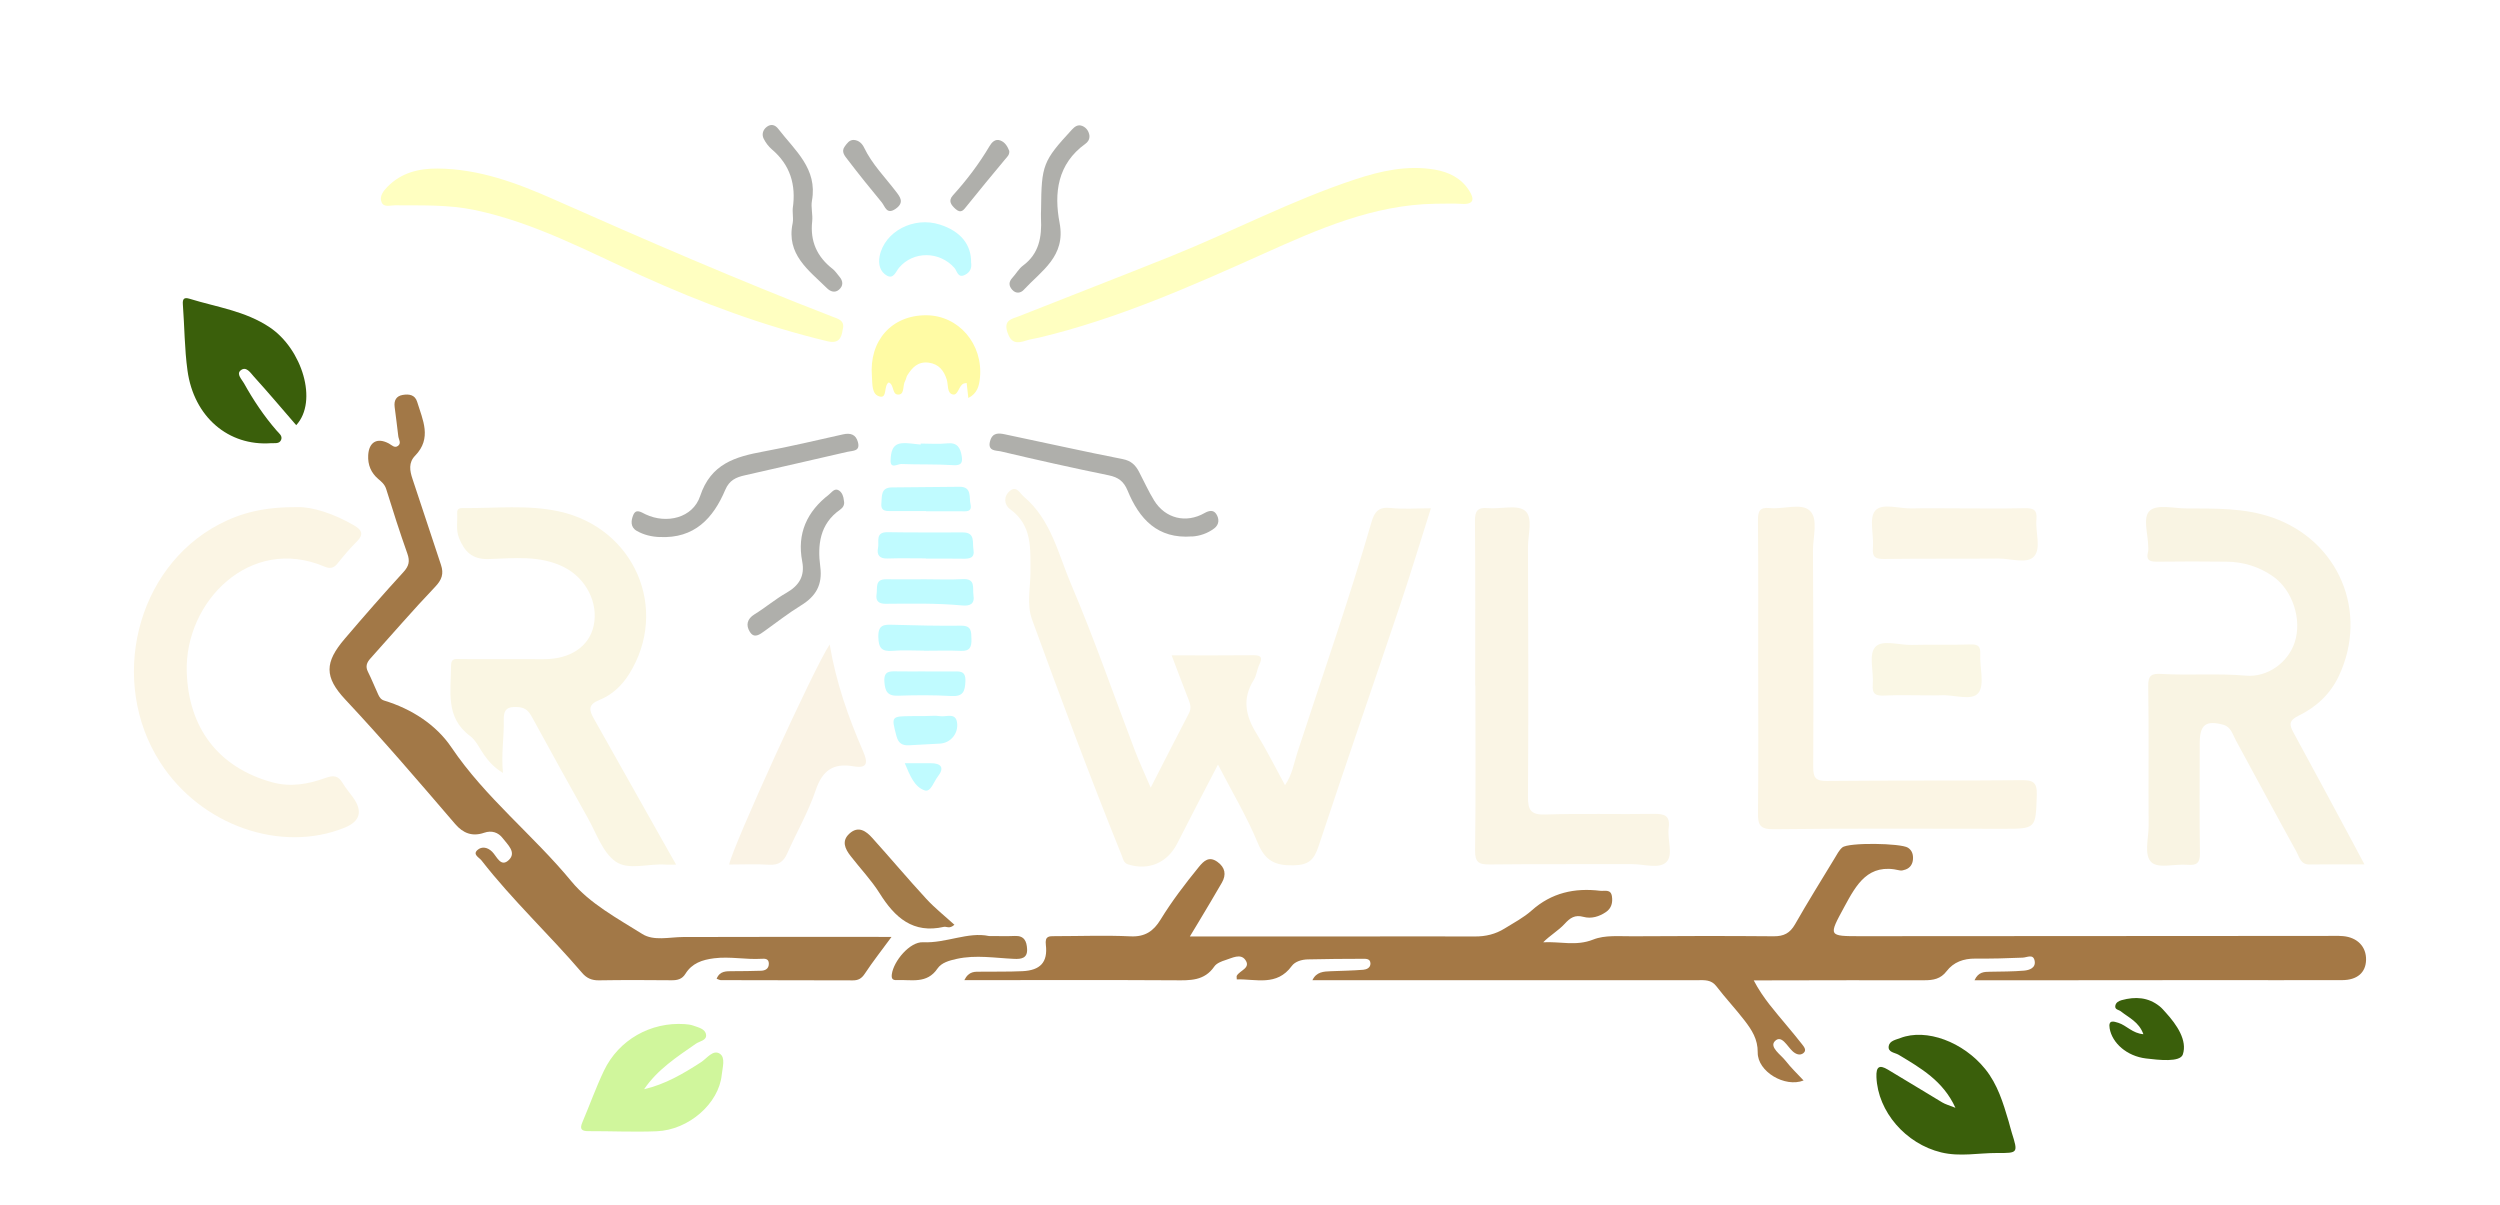 <svg width="560" height="270" viewBox="0 0 560 270" fill="none" xmlns="http://www.w3.org/2000/svg">
<g clip-path="url(#clip0_12_335)" filter="url(#filter0_dd_12_335)">
<path d="M215.997 211.576C217.043 209.448 218.435 209.678 219.721 209.661C222.824 209.625 225.928 209.687 229.022 209.545C233.021 209.359 234.733 207.559 234.272 203.658C234.032 201.645 234.99 201.698 236.302 201.698C241.951 201.698 247.617 201.476 253.256 201.742C256.493 201.893 258.39 200.563 259.951 198.018C262.496 193.859 265.457 189.993 268.534 186.207C269.669 184.815 270.84 183.716 272.71 185.063C274.448 186.314 274.723 187.927 273.704 189.71C272.001 192.689 270.219 195.615 268.463 198.568C267.86 199.57 267.257 200.572 266.53 201.769C278.802 201.769 290.631 201.769 302.46 201.769C311.77 201.769 321.072 201.725 330.382 201.769C332.794 201.787 335.002 201.246 337.015 199.995C339.081 198.71 341.289 197.557 343.089 195.952C347.549 191.971 352.709 190.845 358.446 191.536C359.448 191.652 360.814 191.093 361.071 192.769C361.284 194.179 360.965 195.464 359.741 196.289C358.234 197.318 356.46 197.859 354.704 197.38C352.771 196.857 351.725 197.584 350.466 198.958C349.1 200.448 347.238 201.494 345.678 203.072C349.429 202.851 353.037 203.995 356.877 202.461C359.51 201.405 362.765 201.751 365.735 201.725C376.26 201.654 386.786 201.636 397.311 201.725C399.563 201.742 400.946 201.042 402.081 199.056C404.928 194.055 407.978 189.169 410.957 184.256C411.472 183.414 411.941 182.456 412.669 181.836C414.043 180.665 425.81 180.86 427.388 181.889C428.363 182.527 428.576 183.503 428.505 184.487C428.434 185.516 427.902 186.402 426.847 186.775C426.439 186.917 425.951 187.067 425.552 186.97C418.468 185.258 415.843 190.118 413.121 195.145C409.565 201.707 409.468 201.707 416.81 201.707C451.595 201.707 486.381 201.671 521.166 201.645C522.381 201.645 523.614 201.592 524.82 201.689C528.056 201.964 530.069 204.074 529.998 207.018C529.936 209.856 528.021 211.54 524.633 211.549C514.773 211.576 504.913 211.549 495.053 211.549C479.988 211.549 464.922 211.576 449.857 211.585C447.445 211.585 445.042 211.585 442.285 211.585C443.154 209.696 444.439 209.687 445.761 209.669C448.305 209.625 450.859 209.634 453.395 209.421C454.574 209.315 456.055 208.818 455.763 207.24C455.452 205.599 454.122 206.468 453.067 206.513C449.529 206.672 445.991 206.752 442.453 206.726C439.846 206.708 437.603 207.497 436.025 209.563C434.712 211.283 433.054 211.576 431.068 211.576C419.656 211.549 408.244 211.585 396.832 211.602C395.653 211.602 394.473 211.602 392.833 211.602C394.952 215.664 397.701 218.643 400.264 221.755C401.39 223.121 402.542 224.469 403.624 225.87C404.076 226.455 404.768 227.235 403.979 227.882C403.225 228.503 402.312 228.166 401.585 227.519C400.343 226.419 399.084 223.671 397.577 225.213C396.273 226.544 398.907 228.255 399.989 229.638C401.186 231.181 402.622 232.538 404.005 234.027C399.829 235.677 393.675 232.041 393.729 227.758C393.764 224.761 392.39 222.695 390.794 220.611C388.772 217.978 386.484 215.557 384.471 212.924C383.31 211.407 381.82 211.558 380.286 211.558C351.601 211.558 322.916 211.558 293.983 211.558C294.878 209.669 296.501 209.616 298.097 209.554C300.527 209.457 302.956 209.421 305.386 209.226C306.104 209.164 306.999 208.792 306.982 207.825C306.964 206.699 305.944 206.77 305.244 206.77C301.147 206.77 297.051 206.814 292.954 206.903C291.597 206.93 290.09 207.373 289.354 208.384C286.002 212.986 281.356 211.266 277.038 211.381C277.038 210.955 276.958 210.707 277.046 210.556C277.729 209.35 280.318 208.827 278.909 206.956C277.836 205.546 275.991 206.593 274.564 207.036C273.642 207.329 272.515 207.754 272.01 208.49C269.775 211.753 266.566 211.611 263.178 211.585C248.663 211.496 234.148 211.549 219.632 211.549C218.55 211.549 217.46 211.549 215.997 211.549V211.576Z" fill="#A47845"/>
<path d="M257.779 168.393C260.82 162.461 263.542 157.097 266.327 151.768C266.921 150.633 266.628 149.702 266.211 148.637C264.917 145.383 263.702 142.094 262.452 138.795C268.685 138.795 274.733 138.839 280.771 138.768C282.66 138.751 282.784 139.416 282.074 140.914C281.56 142.005 281.463 143.326 280.833 144.328C278.208 148.504 278.998 152.335 281.445 156.29C283.697 159.943 285.612 163.809 287.838 167.879C289.479 165.52 289.842 162.922 290.622 160.537C296.226 143.37 302.203 126.319 307.213 108.957C307.869 106.678 308.8 105.49 311.469 105.783C314.315 106.102 317.215 105.854 320.522 105.854C318.146 113.338 315.965 120.564 313.562 127.711C307.523 145.667 301.316 163.552 295.366 181.534C294.364 184.558 293.229 185.755 289.771 185.835C285.55 185.932 283.36 184.771 281.711 180.754C279.335 174.99 276.089 169.582 272.826 163.268C269.536 169.617 266.575 175.239 263.711 180.914C261.538 185.223 257.353 187.067 252.733 185.64C251.678 185.312 251.581 184.416 251.27 183.636C244.221 166.185 237.659 148.549 231.213 130.868C229.892 127.25 230.849 123.659 230.823 120.077C230.796 114.845 231.266 109.684 226.256 106.049C224.882 105.047 224.775 103.176 226.194 101.979C227.719 100.684 228.455 102.511 229.342 103.256C235.442 108.39 237.039 116.095 239.938 122.905C245.125 135.089 249.452 147.644 254.179 160.032C255.198 162.71 256.422 165.308 257.743 168.402L257.779 168.393Z" fill="#FBF6E5"/>
<path d="M529.643 185.631C525.166 185.631 521.22 185.604 517.265 185.64C515.314 185.658 515.039 183.92 514.419 182.811C509.817 174.512 505.365 166.132 500.817 157.806C500.107 156.511 499.744 154.818 498.023 154.348C494.113 153.275 492.739 154.348 492.739 158.453C492.73 166.655 492.65 174.857 492.783 183.051C492.818 185.285 492.118 185.897 489.981 185.711C487.241 185.48 483.543 186.589 481.974 185.196C480.156 183.583 481.309 179.796 481.291 176.959C481.211 166.549 481.371 156.13 481.203 145.72C481.158 143.211 481.992 142.838 484.164 142.963C490.46 143.326 496.773 142.794 503.078 143.344C507.955 143.769 512.539 140.4 514.02 135.869C515.696 130.779 513.532 124.2 509.205 121.149C506.057 118.933 502.546 117.86 498.733 117.815C493.634 117.753 488.536 117.745 483.446 117.815C481.77 117.842 480.6 117.709 481.167 115.572C481.282 115.155 481.194 114.685 481.194 114.251C481.158 111.511 479.864 107.787 481.637 106.324C483.304 104.949 486.913 105.871 489.662 105.889C496.17 105.925 502.696 105.73 509.001 107.92C523.915 113.116 530.619 129.086 523.915 143.388C521.982 147.511 518.817 150.393 514.915 152.3C512.636 153.408 512.796 154.366 513.771 156.157C518.223 164.306 522.603 172.499 527.001 180.674C527.817 182.199 528.624 183.725 529.643 185.64V185.631Z" fill="#F9F4E3"/>
<path d="M199.681 201.893C197.553 204.793 195.514 207.382 193.705 210.122C192.987 211.204 192.242 211.611 191.027 211.603C181.176 211.567 171.315 211.576 161.464 211.549C161.189 211.549 160.914 211.372 160.524 211.239C161.26 209.421 162.741 209.563 164.16 209.545C166.261 209.528 168.372 209.528 170.473 209.448C171.431 209.412 172.22 209.005 172.22 207.861C172.22 206.717 171.333 206.717 170.571 206.77C167.033 206.983 163.521 206.211 159.957 206.655C157.288 206.992 155 207.763 153.528 210.14C152.792 211.328 151.755 211.594 150.433 211.576C145.007 211.523 139.58 211.505 134.154 211.594C132.557 211.62 131.396 211.106 130.403 209.936C123.07 201.361 114.788 193.647 107.854 184.735C107.339 184.07 105.805 183.423 106.958 182.394C107.898 181.561 109.193 181.747 110.239 182.785C111.294 183.831 112.172 186.402 113.999 184.62C115.745 182.918 113.679 181.171 112.615 179.761C111.622 178.449 110.133 177.952 108.448 178.537C105.814 179.451 103.731 178.653 101.957 176.578C93.888 167.17 85.837 157.762 77.36 148.708C72.616 143.645 72.705 140.373 77.218 135.089C81.527 130.034 85.899 125.033 90.377 120.139C91.609 118.791 91.849 117.709 91.254 116.024C89.561 111.245 88.009 106.412 86.511 101.562C86.183 100.498 85.473 99.922 84.719 99.283C83.097 97.9 82.37 96.118 82.476 93.99C82.627 91.01 84.489 89.937 87.114 91.347C87.77 91.702 88.391 92.464 89.171 91.862C89.951 91.258 89.295 90.416 89.215 89.698C88.967 87.508 88.674 85.326 88.399 83.145C88.222 81.726 88.736 80.716 90.199 80.467C91.6 80.228 92.948 80.396 93.445 82.01C94.686 86.071 96.796 90.159 92.993 94.069C91.476 95.621 91.769 97.421 92.416 99.328C94.58 105.712 96.619 112.132 98.774 118.516C99.457 120.538 98.969 121.885 97.435 123.49C92.478 128.686 87.787 134.149 82.981 139.487C82.166 140.391 81.811 141.26 82.414 142.466C83.256 144.142 83.939 145.897 84.728 147.591C85.003 148.176 85.323 148.708 86.067 148.93C92.221 150.801 97.701 154.348 101.124 159.42C108.732 170.69 119.434 179.034 127.982 189.408C132.061 194.365 138.268 197.699 143.863 201.21C146.434 202.833 149.91 201.911 153.005 201.893C168.478 201.831 183.96 201.867 199.708 201.867L199.681 201.893Z" fill="#A27847"/>
<path d="M151.453 185.675C150.229 185.675 149.68 185.711 149.13 185.675C145.308 185.365 140.759 187.058 137.842 184.957C134.969 182.882 133.595 178.661 131.706 175.301C127.485 167.799 123.353 160.253 119.212 152.707C118.494 151.404 117.829 150.508 116.038 150.384C113.573 150.216 112.766 150.934 112.837 153.39C112.934 157.141 112.234 160.874 112.668 165.139C110.665 163.915 109.476 162.576 108.421 161.078C107.41 159.633 106.63 157.85 105.282 156.848C99.652 152.654 101.053 146.74 101.035 141.118C101.035 139.274 102.214 139.637 103.269 139.637C109.476 139.637 115.674 139.655 121.881 139.655C127.743 139.655 131.963 136.817 132.974 132.198C134.109 127.019 131.263 121.522 126.324 119.039C120.897 116.317 115.089 117.07 109.414 117.23C105.699 117.336 104.014 115.474 102.817 112.504C102.09 110.686 102.516 108.789 102.409 106.927C102.338 105.738 103.216 105.8 103.996 105.809C111.064 105.871 118.175 105.029 125.18 106.545C142.16 110.225 150.008 128.482 140.91 143.016C139.27 145.631 137.035 147.68 134.278 148.788C131.644 149.843 131.963 151.094 133.036 153C138.259 162.231 143.446 171.488 148.651 180.736C149.502 182.244 150.362 183.751 151.462 185.693L151.453 185.675Z" fill="#FAF6E3"/>
<path d="M393.826 141.49C393.826 130.531 393.879 119.58 393.782 108.62C393.764 106.554 394.128 105.579 396.433 105.809C399.492 106.12 403.491 104.586 405.407 106.403C407.34 108.23 406.089 112.273 406.107 115.333C406.205 131.488 406.24 147.653 406.16 163.809C406.151 166.23 406.719 166.966 409.246 166.939C423.744 166.788 438.241 166.904 452.739 166.762C455.355 166.735 456.339 167.152 456.242 170.087C455.993 177.668 456.153 177.659 448.447 177.65C431.405 177.642 414.354 177.535 397.311 177.748C394.145 177.783 393.764 176.702 393.791 174.042C393.906 163.197 393.835 152.353 393.835 141.499C393.835 141.499 393.826 141.499 393.817 141.499L393.826 141.49Z" fill="#FBF5E4"/>
<path d="M66.702 105.597C69.956 105.517 74.824 107.051 79.382 109.729C81.031 110.704 81.545 111.706 79.949 113.284C78.38 114.836 76.952 116.539 75.569 118.268C74.709 119.341 73.813 119.403 72.669 118.915C56.052 111.857 41.386 126.745 41.83 142.43C42.184 154.977 48.843 163.889 60.965 167.232C65.079 168.367 69.069 167.657 72.918 166.256C74.709 165.6 75.773 165.742 76.739 167.382C77.413 168.517 78.3 169.528 79.071 170.61C81.3 173.714 80.685 175.972 77.227 177.385C62.995 183.184 44.977 176.932 35.897 162.789C24.282 144.7 30.418 119.225 49.1 109.436C53.933 106.909 59.111 105.526 66.693 105.605L66.702 105.597Z" fill="#FBF5E4"/>
<path d="M330.444 145.623C330.444 133.333 330.497 121.052 330.391 108.762C330.373 106.501 330.914 105.605 333.282 105.818C336.119 106.075 339.861 104.976 341.608 106.403C343.461 107.92 342.246 111.803 342.264 114.641C342.344 133.235 342.388 151.83 342.264 170.424C342.246 173.501 342.92 174.565 346.21 174.449C354.279 174.183 362.366 174.441 370.444 174.308C372.864 174.272 374.159 174.68 373.787 177.473C373.441 180.071 374.895 183.521 373.255 185.117C371.632 186.695 368.218 185.56 365.593 185.569C354.971 185.613 344.339 185.516 333.716 185.64C331.225 185.666 330.382 185.161 330.418 182.456C330.586 170.176 330.489 157.886 330.489 145.596H330.444V145.623Z" fill="#FAF5E5"/>
<path d="M66.347 87.233C63.19 83.588 60.078 79.891 56.833 76.317C56.114 75.528 55.148 73.932 53.898 74.97C52.904 75.785 54.163 76.974 54.651 77.851C56.744 81.62 59.138 85.202 61.984 88.474C62.472 89.042 63.279 89.6 63.004 90.434C62.64 91.516 61.541 91.214 60.707 91.276C51.175 91.968 43.425 85.388 41.998 75.005C41.324 70.11 41.333 65.127 40.96 60.188C40.863 58.911 41.262 58.557 42.45 58.92C48.533 60.8 54.935 61.642 60.432 65.331C67.659 70.19 71.286 81.886 66.356 87.233H66.347Z" fill="#3A5F0B"/>
<path d="M185.848 136.374C187.294 144.957 190.043 152.69 193.315 160.244C194.405 162.754 194.45 164.226 191.151 163.649C186.664 162.869 184.217 164.571 182.718 169.005C181.069 173.882 178.444 178.431 176.343 183.157C175.527 184.992 174.419 185.826 172.308 185.702C169.329 185.516 166.341 185.657 163.335 185.657C164.009 181.845 182.47 141.304 185.84 136.374H185.848Z" fill="#FAF3E5"/>
<path d="M438.02 240.155C435.245 234.063 430.208 231.243 425.296 228.273C424.436 227.758 422.813 227.741 423.079 226.287C423.292 225.116 424.71 224.894 425.695 224.513C431.503 222.296 439.776 225.382 444.688 231.465C447.472 234.914 448.696 239.029 449.928 243.161C450.177 244.003 450.372 244.872 450.638 245.714C452.065 250.281 452.074 250.299 447.357 250.272C443.189 250.254 439.049 251.159 434.837 250.139C426.883 248.224 420.632 241.006 420.321 233.265C420.224 230.897 420.986 230.463 422.875 231.589C426.954 234.01 430.988 236.51 435.058 238.94C435.794 239.383 436.663 239.605 438.029 240.155H438.02Z" fill="#3A5F0B"/>
<g filter="url(#filter1_dddddd_12_335)">
<path d="M144.28 235.987C149.032 234.879 153.076 232.493 157.048 229.922C158.361 229.071 159.735 227.022 161.251 228.042C162.564 228.929 161.828 231.154 161.668 232.768C161.03 239.17 154.3 245.12 147.073 245.404C141.992 245.608 136.902 245.36 131.813 245.377C130.279 245.377 129.8 244.934 130.438 243.427C132.079 239.569 133.488 235.606 135.288 231.828C138.596 224.912 145.752 220.886 153.386 221.401C154.042 221.445 154.716 221.525 155.328 221.747C156.454 222.163 157.97 222.447 158.157 223.759C158.343 225.072 156.711 225.214 155.869 225.799C151.631 228.752 147.286 231.554 144.28 235.987Z" fill="#D0F69C"/>
</g>
<path d="M437.887 105.871C443.083 105.871 448.288 105.951 453.484 105.836C455.391 105.792 456.375 106.12 456.162 108.319C455.887 111.156 457.288 114.792 455.621 116.645C454.07 118.383 450.416 117.097 447.685 117.115C439.164 117.186 430.652 117.097 422.13 117.212C420.197 117.239 419.346 116.902 419.532 114.73C419.78 111.892 418.61 108.141 420.029 106.412C421.536 104.586 425.411 105.969 428.249 105.889C431.45 105.801 434.659 105.871 437.869 105.871H437.887Z" fill="#FBF6E6"/>
<path d="M431.724 147.759C428.523 147.759 425.313 147.653 422.121 147.804C420.215 147.892 419.319 147.538 419.497 145.357C419.736 142.519 418.566 138.795 419.975 137.03C421.474 135.15 425.34 136.534 428.169 136.463C432.584 136.348 437 136.507 441.416 136.356C443.207 136.294 443.659 136.888 443.58 138.573C443.438 141.535 444.608 145.401 443.154 147.227C441.655 149.09 437.621 147.556 434.704 147.742C433.711 147.804 432.717 147.751 431.724 147.751V147.768V147.759Z" fill="#FAF7E5"/>
<path d="M213.78 199.153C212.645 200.164 212.034 199.481 211.44 199.614C204.505 201.201 200.435 197.522 197.048 192.113C195.177 189.133 192.694 186.535 190.531 183.742C189.298 182.155 188.447 180.39 190.265 178.732C192.278 176.897 194.007 178.156 195.399 179.708C199.469 184.221 203.379 188.885 207.503 193.354C209.409 195.429 211.652 197.193 213.789 199.144L213.78 199.153Z" fill="#A27A48"/>
<path d="M221.548 201.671C223.8 201.671 225.573 201.734 227.338 201.654C229.448 201.565 229.98 202.86 230.069 204.58C230.184 206.69 228.712 206.85 227.187 206.788C222.895 206.602 218.621 205.839 214.312 206.788C212.645 207.16 210.907 207.612 209.985 208.969C207.626 212.445 204.177 211.399 200.976 211.541C200.054 211.585 199.619 211.363 199.77 210.219C200.169 207.293 203.787 202.931 206.74 203.064C211.945 203.312 216.813 200.669 221.539 201.671H221.548Z" fill="#A17947"/>
<path d="M480.121 223.662C479.119 220.878 476.849 219.973 475.076 218.546C474.615 218.173 473.648 218.182 473.834 217.26C473.976 216.542 474.606 216.213 475.271 216.027C478.303 215.203 481.194 215.353 483.757 217.411C484.271 217.818 484.697 218.342 485.149 218.838C487.605 221.534 490.008 225.063 488.953 228.202C488.35 229.993 483.588 229.443 480.706 229.097C476.397 228.574 473.134 225.639 472.566 222.385C472.203 220.337 473.489 220.798 474.499 221.108C476.353 221.693 477.665 223.476 480.13 223.662H480.121Z" fill="#3A5F0B"/>
<g filter="url(#filter2_dddddd_12_335)">
<path d="M207.387 117.079C204.523 117.079 201.659 117.009 198.795 117.106C196.968 117.168 196.356 116.281 196.685 114.694C196.968 113.311 195.975 111.156 198.857 111.209C204.47 111.316 210.092 111.245 215.704 111.263C218.506 111.272 217.779 113.515 218.054 115.093C218.391 117.071 217.123 117.177 215.651 117.15C212.902 117.097 210.145 117.133 207.396 117.133V117.088L207.387 117.079Z" fill="#C0FBFF"/>
</g>
<g filter="url(#filter3_dddddd_12_335)">
<path d="M206.944 137.74C204.621 137.74 202.28 137.58 199.965 137.784C197.483 137.997 196.791 137.137 196.747 134.645C196.693 131.914 198.032 131.887 200.019 131.95C205.108 132.091 210.198 132.216 215.288 132.153C217.691 132.127 217.549 133.537 217.602 135.159C217.655 136.871 217.283 137.891 215.252 137.793C212.486 137.669 209.719 137.766 206.944 137.766V137.749V137.74Z" fill="#C0FBFF"/>
</g>
<g filter="url(#filter4_dddddd_12_335)">
<path d="M207.36 121.761C210.118 121.761 212.876 121.885 215.624 121.726C218.639 121.548 217.806 123.739 218.054 125.29C218.382 127.303 217.283 127.782 215.545 127.622C209.834 127.09 204.097 127.206 198.378 127.25C196.773 127.259 196.108 126.567 196.356 125.069C196.578 123.712 195.931 121.735 198.44 121.761C201.41 121.788 204.39 121.761 207.36 121.761Z" fill="#C0FBFF"/>
</g>
<g filter="url(#filter5_dddddd_12_335)">
<path d="M207.431 106.474C204.895 106.474 202.368 106.474 199.832 106.474C198.609 106.474 197.243 106.652 197.429 104.736C197.58 103.149 197.243 101.207 199.77 101.181C204.833 101.127 209.896 101.065 214.959 101.039C217.761 101.021 217.043 103.46 217.389 104.914C217.859 106.873 216.165 106.51 215.03 106.519C212.494 106.545 209.967 106.519 207.431 106.519V106.465V106.474Z" fill="#C0FBFF"/>
</g>
<g filter="url(#filter6_dddddd_12_335)">
<path d="M207.272 142.413C209.258 142.413 211.244 142.386 213.23 142.413C214.711 142.439 216.369 142.005 216.254 144.612C216.156 146.873 215.749 148.061 213.106 147.91C209.143 147.68 205.152 147.697 201.189 147.839C198.777 147.928 198.245 146.837 198.103 144.692C197.935 142.244 199.344 142.359 200.967 142.386C203.06 142.43 205.161 142.395 207.263 142.395L207.272 142.413Z" fill="#C0FBFF"/>
</g>
<g filter="url(#filter7_dddddd_12_335)">
<path d="M207.316 152.388C208.416 152.388 209.542 152.255 210.615 152.424C211.945 152.636 214.002 151.572 214.365 153.754C214.791 156.307 212.885 158.453 210.544 158.568C208.238 158.684 205.933 158.799 203.636 158.941C202.111 159.03 201.233 158.498 200.808 156.884C199.646 152.432 199.575 152.45 204.346 152.406C205.339 152.406 206.323 152.406 207.316 152.406V152.388Z" fill="#C0FBFF"/>
</g>
<g filter="url(#filter8_dddddd_12_335)">
<path d="M321.489 37.639C307.603 37.861 295.287 43.332 282.961 48.865C266.637 56.198 250.259 63.442 232.756 67.628C231.789 67.858 230.787 67.973 229.856 68.284C227.852 68.949 226.487 68.966 225.653 66.413C224.749 63.629 226.726 63.442 228.242 62.839C239.646 58.308 251.111 53.901 262.496 49.317C276.249 43.775 289.417 36.85 303.533 32.186C309.305 30.279 315.229 28.949 321.391 29.996C324.557 30.537 327.306 31.893 329.079 34.669C330.214 36.442 330.329 37.843 327.465 37.666C325.488 37.542 323.493 37.639 321.498 37.639H321.489Z" fill="#FFFFC1"/>
</g>
<g filter="url(#filter9_dddddd_12_335)">
<path d="M188.766 65.828C188.482 67.823 187.817 69.029 185.326 68.434C170.979 64.994 157.252 59.887 143.828 53.813C131.573 48.271 119.665 41.833 106.302 39.04C100.388 37.799 94.447 38.038 88.488 37.985C87.451 37.976 86.005 38.517 85.491 37.338C84.906 35.999 85.872 34.775 86.812 33.817C89.88 30.696 93.782 29.73 97.985 29.756C107.269 29.809 115.799 32.993 124.072 36.664C144.679 45.806 165.366 54.77 186.398 62.91C187.693 63.407 189.342 63.753 188.766 65.828Z" fill="#FFFFC1"/>
</g>
<g filter="url(#filter10_dddddd_12_335)">
<path d="M168.425 69.809C158.423 71.529 148.536 72.549 139.075 75.838C134.295 77.497 129.542 79.252 126.031 83.118C125.047 84.2 124.373 83.713 123.469 83.26C118.822 80.955 114.38 78.339 110.23 75.209C108.971 74.26 108.989 73.71 110.248 72.788C115.116 69.241 120.693 67.255 126.448 66.094C136.938 63.965 147.507 64.178 157.944 66.635C161.491 67.468 164.94 68.745 168.434 69.818L168.425 69.809Z" fill="white"/>
</g>
<g filter="url(#filter11_dddddd_12_335)">
<path d="M246.305 70.208C251.962 67.769 257.761 65.828 263.835 65.358C274.272 64.551 284.708 64.444 294.825 67.911C298.062 69.02 301.112 70.483 304.029 72.265C305.563 73.205 306.113 73.959 304.402 75.44C300.687 78.667 296.395 80.884 292.032 83.021C290.968 83.544 290.046 83.704 288.84 82.728C281.339 76.637 272.294 74.269 263.037 72.655C257.513 71.689 251.997 70.554 246.305 70.226V70.208Z" fill="white"/>
</g>
<g filter="url(#filter12_dddddd_12_335)">
<path d="M187.037 77.248C174.57 84.972 139.19 90.061 130.482 85.539C139.057 75.165 175.722 72.806 187.037 77.248Z" fill="white"/>
</g>
<g filter="url(#filter13_dddddd_12_335)">
<path d="M227.143 77.302C229.369 75.466 231.745 75.537 233.776 75.457C246.429 74.952 259.1 74.881 271.399 78.614C275.167 79.758 278.847 81.256 282.084 83.633C282.757 84.129 283.972 84.209 283.857 85.309C283.751 86.382 282.607 86.257 281.826 86.594C276.143 89.024 270.228 88.031 264.589 87.055C252.645 84.998 240.781 82.365 229.298 78.339C228.686 78.126 228.127 77.78 227.143 77.302Z" fill="white"/>
</g>
<g filter="url(#filter14_dddddd_12_335)">
<path d="M272.516 60.108C276.399 58.069 279.76 56.659 283.254 56.198C292.848 54.93 302.486 54.274 311.957 57.262C319.219 59.559 319.573 60.933 314.147 66.165C314.067 66.244 313.978 66.306 313.898 66.386C309.766 70.261 309.784 70.226 304.659 67.512C294.878 62.325 284.132 61.234 272.507 60.117L272.516 60.108Z" fill="white"/>
</g>
<g filter="url(#filter15_dddddd_12_335)">
<path d="M141.549 59.86C135.315 60.951 129.729 61.234 124.311 62.591C118.468 64.054 112.669 65.677 107.623 69.091C106.098 70.119 105.309 69.871 103.97 68.763C102.01 67.14 100.184 65.411 98.446 63.584C96.149 61.163 96.273 60.011 99.306 58.84C104.271 56.925 109.343 55.329 114.77 55.223C123.708 55.054 132.558 55.32 141.558 59.86H141.549Z" fill="white"/>
</g>
<g filter="url(#filter16_dddddd_12_335)">
<path d="M216.91 81.168C216.751 79.74 216.635 78.774 216.529 77.789C216.228 77.851 215.988 77.851 215.802 77.94C214.711 78.507 214.614 80.627 213.426 80.361C212.078 80.059 212.45 78.215 212.069 77.018C211.448 75.049 210.313 73.524 207.999 73.232C205.614 72.939 204.328 74.331 203.228 76.087C202.998 76.45 202.98 76.947 202.758 77.311C202.173 78.304 202.617 80.157 201.473 80.361C199.699 80.671 200.409 78.18 199.079 77.665C197.917 78.348 198.777 81.168 197.154 80.84C195.177 80.441 195.452 77.993 195.31 76.273C194.654 68.293 199.753 62.6 207.458 62.618C214.729 62.636 220.253 69.064 219.508 76.645C219.331 78.437 218.923 80.121 216.91 81.15V81.168Z" fill="#FFFBA4"/>
</g>
<g filter="url(#filter17_dddddd_12_335)">
<path d="M123.265 50.984C116.206 50.736 109.29 51.356 102.516 53.298C100.946 53.751 99.208 53.99 97.896 54.85C94.571 57.014 92.469 55.914 90.51 52.917C88.931 50.514 87.575 48.023 86.44 45.389C85.89 44.13 85.908 43.633 87.548 43.217C91.068 42.33 94.642 42.303 98.073 42.782C106.878 43.997 115.453 46.187 123.265 50.984Z" fill="white"/>
</g>
<g filter="url(#filter18_dddddd_12_335)">
<path d="M291.065 50.824C302.087 45.407 312.621 42.427 323.936 42.684C325.151 42.711 326.33 42.755 327.536 43.137C329.079 43.615 329.433 44.352 328.804 45.832C327.234 49.53 324.876 52.713 322.446 55.852C321.949 56.49 321.524 56.544 320.788 56.189C311.69 51.88 301.981 50.736 291.083 50.816L291.065 50.824Z" fill="white"/>
</g>
<g filter="url(#filter19_dddddd_12_335)">
<path d="M177.576 39.661C177.576 39.333 177.531 38.987 177.576 38.668C178.347 33.418 177.026 28.949 172.876 25.438C172.14 24.808 171.52 23.966 171.076 23.097C170.58 22.122 170.89 21.075 171.75 20.419C172.672 19.719 173.603 19.914 174.339 20.872C178.028 25.677 183.18 29.765 181.876 36.956C181.61 38.446 182.098 40.06 181.929 41.585C181.442 46.036 183.002 49.512 186.505 52.234C187.099 52.696 187.525 53.387 188.03 53.972C188.89 54.974 188.917 56.038 187.932 56.89C187.028 57.67 186.008 57.315 185.246 56.562C181.149 52.527 176.068 48.989 177.558 41.984C177.718 41.239 177.576 40.441 177.576 39.67V39.661Z" fill="#AFAFAB"/>
</g>
<g filter="url(#filter20_dddddd_12_335)">
<path d="M244.035 22.379C244.097 23.301 243.618 23.86 243.112 24.223C236.861 28.728 236.072 35.236 237.349 41.931C238.785 49.441 233.261 52.66 229.298 56.943C228.632 57.661 227.551 57.856 226.708 56.881C225.937 55.985 225.937 55.134 226.762 54.238C227.586 53.352 228.198 52.199 229.147 51.498C232.791 48.803 233.385 45.034 233.181 40.911C233.146 40.246 233.181 39.581 233.199 38.916C233.288 28.932 233.607 28.098 240.115 21.031C240.754 20.339 241.472 19.816 242.439 20.215C243.441 20.632 243.91 21.492 244.035 22.379Z" fill="#AFAFAB"/>
</g>
<g filter="url(#filter21_dddddd_12_335)">
<path d="M217.54 50.904C217.69 52.013 217.327 52.97 216.183 53.556C214.543 54.389 214.418 52.731 213.807 52.03C210.464 48.226 204.558 48.182 201.375 51.986C200.648 52.855 200.16 54.575 198.67 53.742C197.136 52.882 196.684 51.179 197.03 49.406C198.121 43.846 204.674 40.414 210.544 42.312C215.172 43.802 217.611 46.763 217.531 50.904H217.54Z" fill="#C0FBFF"/>
</g>
<g filter="url(#filter22_dddddd_12_335)">
<path d="M191.258 23.345C192.428 23.434 193.137 24.197 193.563 25.075C195.354 28.799 198.254 31.698 200.71 34.926C201.597 36.087 202.625 37.338 200.683 38.73C198.6 40.219 198.272 38.242 197.491 37.302C194.893 34.163 192.339 30.998 189.874 27.761C189.271 26.972 188.34 25.988 189.227 24.8C189.741 24.108 190.247 23.319 191.258 23.345Z" fill="#AFAFAB"/>
</g>
<g filter="url(#filter23_dddddd_12_335)">
<path d="M226.079 25.819C226.15 26.688 225.627 27.114 225.201 27.619C222.319 31.086 219.437 34.553 216.618 38.074C215.873 38.996 215.314 39.944 214.046 38.818C213.071 37.941 212.317 37.01 213.452 35.759C216.547 32.346 219.313 28.692 221.663 24.72C222.151 23.904 222.913 23.017 224.093 23.47C225.183 23.886 225.706 24.879 226.079 25.819Z" fill="#AFAFAB"/>
</g>
<g filter="url(#filter24_dddddd_12_335)">
<path d="M202.669 162.958C204.957 162.958 206.713 162.967 208.46 162.958C210.871 162.94 211.599 164.013 210.082 165.928C209.169 167.072 208.495 169.511 207.13 169.049C204.842 168.278 203.858 165.786 202.678 162.967L202.669 162.958Z" fill="#C0FBFF"/>
</g>
<g filter="url(#filter25_dddddd_12_335)">
<path d="M206.243 91.356C208.229 91.356 210.233 91.525 212.193 91.312C214.463 91.072 215.119 92.34 215.421 94.14C215.669 95.612 215.367 96.322 213.523 96.197C209.666 95.949 205.782 96.091 201.907 95.94C201.083 95.905 199.38 97.173 199.495 95.045C199.575 93.466 199.77 91.507 201.952 91.294C203.361 91.161 204.816 91.471 206.243 91.578C206.243 91.498 206.243 91.427 206.243 91.347V91.356Z" fill="#C0FBFF"/>
</g>
<g filter="url(#filter26_dddddd_12_335)">
<path d="M267.036 112.158C259.259 112.77 255.189 108.221 252.582 101.89C251.722 99.815 250.508 98.911 248.344 98.467C240.239 96.809 232.162 95 224.11 93.094C223.206 92.881 221.166 93.129 221.769 90.842C222.292 88.847 223.711 88.997 225.103 89.29C233.899 91.125 242.678 93.112 251.501 94.841C253.38 95.213 254.347 96.18 255.127 97.66C256.262 99.806 257.247 102.041 258.523 104.107C261.024 108.15 265.661 109.294 269.811 106.927C270.858 106.333 271.806 106.199 272.418 107.104C273.119 108.15 273.172 109.463 271.992 110.358C270.494 111.493 268.747 112.061 267.045 112.176L267.036 112.158Z" fill="#AFAFAB"/>
</g>
<g filter="url(#filter27_dddddd_12_335)">
<path d="M147.782 112.3C146.027 112.238 144.227 111.839 142.604 110.899C141.141 110.048 141.363 108.54 141.85 107.37C142.48 105.854 143.641 106.758 144.608 107.21C149.325 109.436 155.204 108.026 156.836 103.105C159.239 95.869 164.692 94.318 170.987 93.147C176.973 92.039 182.896 90.629 188.837 89.299C190.495 88.927 191.71 89.299 192.171 91.019C192.738 93.129 191.071 92.925 189.812 93.209C182.16 94.947 174.517 96.756 166.855 98.468C164.851 98.911 163.371 99.576 162.457 101.731C159.753 108.115 155.541 112.673 147.773 112.291L147.782 112.3Z" fill="#AFAFAB"/>
</g>
<g filter="url(#filter28_dddddd_12_335)">
<path d="M189.032 104.133C189.263 105.082 188.811 105.73 188.163 106.182C183.614 109.365 183.1 114.082 183.739 118.924C184.279 123.011 182.754 125.574 179.411 127.622C176.601 129.351 173.985 131.4 171.298 133.324C170.19 134.113 168.939 135.133 167.946 133.501C167.06 132.065 167.308 130.646 169.019 129.6C171.458 128.101 173.666 126.212 176.148 124.803C178.995 123.18 180.325 121.034 179.695 117.771C178.489 111.493 180.768 106.59 185.68 102.786C186.31 102.298 186.948 101.234 187.924 101.863C188.66 102.333 188.961 103.273 189.032 104.133Z" fill="#AFAFAB"/>
</g>
</g>
<defs>
<filter id="filter0_dd_12_335" x="-4" y="0" width="568" height="278" filterUnits="userSpaceOnUse" color-interpolation-filters="sRGB">
<feFlood flood-opacity="0" result="BackgroundImageFix"/>
<feColorMatrix in="SourceAlpha" type="matrix" values="0 0 0 0 0 0 0 0 0 0 0 0 0 0 0 0 0 0 127 0" result="hardAlpha"/>
<feOffset dy="4"/>
<feGaussianBlur stdDeviation="2"/>
<feComposite in2="hardAlpha" operator="out"/>
<feColorMatrix type="matrix" values="0 0 0 0 0 0 0 0 0 0 0 0 0 0 0 0 0 0 0.25 0"/>
<feBlend mode="normal" in2="BackgroundImageFix" result="effect1_dropShadow_12_335"/>
<feColorMatrix in="SourceAlpha" type="matrix" values="0 0 0 0 0 0 0 0 0 0 0 0 0 0 0 0 0 0 127 0" result="hardAlpha"/>
<feOffset dy="4"/>
<feGaussianBlur stdDeviation="2"/>
<feComposite in2="hardAlpha" operator="out"/>
<feColorMatrix type="matrix" values="0 0 0 0 0 0 0 0 0 0 0 0 0 0 0 0 0 0 0.25 0"/>
<feBlend mode="normal" in2="effect1_dropShadow_12_335" result="effect2_dropShadow_12_335"/>
<feBlend mode="normal" in="SourceGraphic" in2="effect2_dropShadow_12_335" result="shape"/>
</filter>
<filter id="filter1_dddddd_12_335" x="50.363" y="141.556" width="191.455" height="183.729" filterUnits="userSpaceOnUse" color-interpolation-filters="sRGB">
<feFlood flood-opacity="0" result="BackgroundImageFix"/>
<feColorMatrix in="SourceAlpha" type="matrix" values="0 0 0 0 0 0 0 0 0 0 0 0 0 0 0 0 0 0 127 0" result="hardAlpha"/>
<feOffset/>
<feGaussianBlur stdDeviation="0.95"/>
<feColorMatrix type="matrix" values="0 0 0 0 0.816 0 0 0 0 0.965 0 0 0 0 0.611 0 0 0 1 0"/>
<feBlend mode="normal" in2="BackgroundImageFix" result="effect1_dropShadow_12_335"/>
<feColorMatrix in="SourceAlpha" type="matrix" values="0 0 0 0 0 0 0 0 0 0 0 0 0 0 0 0 0 0 127 0" result="hardAlpha"/>
<feOffset/>
<feGaussianBlur stdDeviation="1.9"/>
<feColorMatrix type="matrix" values="0 0 0 0 0.816 0 0 0 0 0.965 0 0 0 0 0.611 0 0 0 1 0"/>
<feBlend mode="normal" in2="effect1_dropShadow_12_335" result="effect2_dropShadow_12_335"/>
<feColorMatrix in="SourceAlpha" type="matrix" values="0 0 0 0 0 0 0 0 0 0 0 0 0 0 0 0 0 0 127 0" result="hardAlpha"/>
<feOffset/>
<feGaussianBlur stdDeviation="6.65"/>
<feColorMatrix type="matrix" values="0 0 0 0 0.816 0 0 0 0 0.965 0 0 0 0 0.611 0 0 0 1 0"/>
<feBlend mode="normal" in2="effect2_dropShadow_12_335" result="effect3_dropShadow_12_335"/>
<feColorMatrix in="SourceAlpha" type="matrix" values="0 0 0 0 0 0 0 0 0 0 0 0 0 0 0 0 0 0 127 0" result="hardAlpha"/>
<feOffset/>
<feGaussianBlur stdDeviation="13.3"/>
<feColorMatrix type="matrix" values="0 0 0 0 0.227 0 0 0 0 0.373 0 0 0 0 0.043 0 0 0 1 0"/>
<feBlend mode="normal" in2="effect3_dropShadow_12_335" result="effect4_dropShadow_12_335"/>
<feColorMatrix in="SourceAlpha" type="matrix" values="0 0 0 0 0 0 0 0 0 0 0 0 0 0 0 0 0 0 127 0" result="hardAlpha"/>
<feOffset/>
<feGaussianBlur stdDeviation="22.8"/>
<feColorMatrix type="matrix" values="0 0 0 0 0.227 0 0 0 0 0.373 0 0 0 0 0.043 0 0 0 1 0"/>
<feBlend mode="normal" in2="effect4_dropShadow_12_335" result="effect5_dropShadow_12_335"/>
<feColorMatrix in="SourceAlpha" type="matrix" values="0 0 0 0 0 0 0 0 0 0 0 0 0 0 0 0 0 0 127 0" result="hardAlpha"/>
<feOffset/>
<feGaussianBlur stdDeviation="39.9"/>
<feColorMatrix type="matrix" values="0 0 0 0 0.227 0 0 0 0 0.373 0 0 0 0 0.043 0 0 0 1 0"/>
<feBlend mode="normal" in2="effect5_dropShadow_12_335" result="effect6_dropShadow_12_335"/>
<feBlend mode="normal" in="SourceGraphic" in2="effect6_dropShadow_12_335" result="shape"/>
</filter>
<filter id="filter2_dddddd_12_335" x="175.319" y="89.927" width="64.072" height="48.508" filterUnits="userSpaceOnUse" color-interpolation-filters="sRGB">
<feFlood flood-opacity="0" result="BackgroundImageFix"/>
<feColorMatrix in="SourceAlpha" type="matrix" values="0 0 0 0 0 0 0 0 0 0 0 0 0 0 0 0 0 0 127 0" result="hardAlpha"/>
<feOffset/>
<feGaussianBlur stdDeviation="0.253"/>
<feColorMatrix type="matrix" values="0 0 0 0 0.751 0 0 0 0 0.983 0 0 0 0 1 0 0 0 1 0"/>
<feBlend mode="normal" in2="BackgroundImageFix" result="effect1_dropShadow_12_335"/>
<feColorMatrix in="SourceAlpha" type="matrix" values="0 0 0 0 0 0 0 0 0 0 0 0 0 0 0 0 0 0 127 0" result="hardAlpha"/>
<feOffset/>
<feGaussianBlur stdDeviation="0.507"/>
<feColorMatrix type="matrix" values="0 0 0 0 0.751 0 0 0 0 0.983 0 0 0 0 1 0 0 0 1 0"/>
<feBlend mode="normal" in2="effect1_dropShadow_12_335" result="effect2_dropShadow_12_335"/>
<feColorMatrix in="SourceAlpha" type="matrix" values="0 0 0 0 0 0 0 0 0 0 0 0 0 0 0 0 0 0 127 0" result="hardAlpha"/>
<feOffset/>
<feGaussianBlur stdDeviation="1.773"/>
<feColorMatrix type="matrix" values="0 0 0 0 0.751 0 0 0 0 0.983 0 0 0 0 1 0 0 0 1 0"/>
<feBlend mode="normal" in2="effect2_dropShadow_12_335" result="effect3_dropShadow_12_335"/>
<feColorMatrix in="SourceAlpha" type="matrix" values="0 0 0 0 0 0 0 0 0 0 0 0 0 0 0 0 0 0 127 0" result="hardAlpha"/>
<feOffset/>
<feGaussianBlur stdDeviation="3.547"/>
<feColorMatrix type="matrix" values="0 0 0 0 0.067 0 0 0 0 0.392 0 0 0 0 0.576 0 0 0 1 0"/>
<feBlend mode="normal" in2="effect3_dropShadow_12_335" result="effect4_dropShadow_12_335"/>
<feColorMatrix in="SourceAlpha" type="matrix" values="0 0 0 0 0 0 0 0 0 0 0 0 0 0 0 0 0 0 127 0" result="hardAlpha"/>
<feOffset/>
<feGaussianBlur stdDeviation="6.08"/>
<feColorMatrix type="matrix" values="0 0 0 0 0.067 0 0 0 0 0.392 0 0 0 0 0.576 0 0 0 1 0"/>
<feBlend mode="normal" in2="effect4_dropShadow_12_335" result="effect5_dropShadow_12_335"/>
<feColorMatrix in="SourceAlpha" type="matrix" values="0 0 0 0 0 0 0 0 0 0 0 0 0 0 0 0 0 0 127 0" result="hardAlpha"/>
<feOffset/>
<feGaussianBlur stdDeviation="10.641"/>
<feColorMatrix type="matrix" values="0 0 0 0 0.067 0 0 0 0 0.392 0 0 0 0 0.576 0 0 0 1 0"/>
<feBlend mode="normal" in2="effect5_dropShadow_12_335" result="effect6_dropShadow_12_335"/>
<feBlend mode="normal" in="SourceGraphic" in2="effect6_dropShadow_12_335" result="shape"/>
</filter>
<filter id="filter3_dddddd_12_335" x="176.104" y="111.295" width="62.144" height="47.162" filterUnits="userSpaceOnUse" color-interpolation-filters="sRGB">
<feFlood flood-opacity="0" result="BackgroundImageFix"/>
<feColorMatrix in="SourceAlpha" type="matrix" values="0 0 0 0 0 0 0 0 0 0 0 0 0 0 0 0 0 0 127 0" result="hardAlpha"/>
<feOffset/>
<feGaussianBlur stdDeviation="0.246"/>
<feColorMatrix type="matrix" values="0 0 0 0 0.751 0 0 0 0 0.983 0 0 0 0 1 0 0 0 1 0"/>
<feBlend mode="normal" in2="BackgroundImageFix" result="effect1_dropShadow_12_335"/>
<feColorMatrix in="SourceAlpha" type="matrix" values="0 0 0 0 0 0 0 0 0 0 0 0 0 0 0 0 0 0 127 0" result="hardAlpha"/>
<feOffset/>
<feGaussianBlur stdDeviation="0.491"/>
<feColorMatrix type="matrix" values="0 0 0 0 0.751 0 0 0 0 0.983 0 0 0 0 1 0 0 0 1 0"/>
<feBlend mode="normal" in2="effect1_dropShadow_12_335" result="effect2_dropShadow_12_335"/>
<feColorMatrix in="SourceAlpha" type="matrix" values="0 0 0 0 0 0 0 0 0 0 0 0 0 0 0 0 0 0 127 0" result="hardAlpha"/>
<feOffset/>
<feGaussianBlur stdDeviation="1.72"/>
<feColorMatrix type="matrix" values="0 0 0 0 0.751 0 0 0 0 0.983 0 0 0 0 1 0 0 0 1 0"/>
<feBlend mode="normal" in2="effect2_dropShadow_12_335" result="effect3_dropShadow_12_335"/>
<feColorMatrix in="SourceAlpha" type="matrix" values="0 0 0 0 0 0 0 0 0 0 0 0 0 0 0 0 0 0 127 0" result="hardAlpha"/>
<feOffset/>
<feGaussianBlur stdDeviation="3.44"/>
<feColorMatrix type="matrix" values="0 0 0 0 0.067 0 0 0 0 0.392 0 0 0 0 0.576 0 0 0 1 0"/>
<feBlend mode="normal" in2="effect3_dropShadow_12_335" result="effect4_dropShadow_12_335"/>
<feColorMatrix in="SourceAlpha" type="matrix" values="0 0 0 0 0 0 0 0 0 0 0 0 0 0 0 0 0 0 127 0" result="hardAlpha"/>
<feOffset/>
<feGaussianBlur stdDeviation="5.897"/>
<feColorMatrix type="matrix" values="0 0 0 0 0.067 0 0 0 0 0.392 0 0 0 0 0.576 0 0 0 1 0"/>
<feBlend mode="normal" in2="effect4_dropShadow_12_335" result="effect5_dropShadow_12_335"/>
<feColorMatrix in="SourceAlpha" type="matrix" values="0 0 0 0 0 0 0 0 0 0 0 0 0 0 0 0 0 0 127 0" result="hardAlpha"/>
<feOffset/>
<feGaussianBlur stdDeviation="10.32"/>
<feColorMatrix type="matrix" values="0 0 0 0 0.067 0 0 0 0 0.392 0 0 0 0 0.576 0 0 0 1 0"/>
<feBlend mode="normal" in2="effect5_dropShadow_12_335" result="effect6_dropShadow_12_335"/>
<feBlend mode="normal" in="SourceGraphic" in2="effect6_dropShadow_12_335" result="shape"/>
</filter>
<filter id="filter4_dddddd_12_335" x="174.73" y="100.14" width="64.957" height="49.086" filterUnits="userSpaceOnUse" color-interpolation-filters="sRGB">
<feFlood flood-opacity="0" result="BackgroundImageFix"/>
<feColorMatrix in="SourceAlpha" type="matrix" values="0 0 0 0 0 0 0 0 0 0 0 0 0 0 0 0 0 0 127 0" result="hardAlpha"/>
<feOffset/>
<feGaussianBlur stdDeviation="0.257"/>
<feColorMatrix type="matrix" values="0 0 0 0 0.751 0 0 0 0 0.983 0 0 0 0 1 0 0 0 1 0"/>
<feBlend mode="normal" in2="BackgroundImageFix" result="effect1_dropShadow_12_335"/>
<feColorMatrix in="SourceAlpha" type="matrix" values="0 0 0 0 0 0 0 0 0 0 0 0 0 0 0 0 0 0 127 0" result="hardAlpha"/>
<feOffset/>
<feGaussianBlur stdDeviation="0.514"/>
<feColorMatrix type="matrix" values="0 0 0 0 0.751 0 0 0 0 0.983 0 0 0 0 1 0 0 0 1 0"/>
<feBlend mode="normal" in2="effect1_dropShadow_12_335" result="effect2_dropShadow_12_335"/>
<feColorMatrix in="SourceAlpha" type="matrix" values="0 0 0 0 0 0 0 0 0 0 0 0 0 0 0 0 0 0 127 0" result="hardAlpha"/>
<feOffset/>
<feGaussianBlur stdDeviation="1.798"/>
<feColorMatrix type="matrix" values="0 0 0 0 0.751 0 0 0 0 0.983 0 0 0 0 1 0 0 0 1 0"/>
<feBlend mode="normal" in2="effect2_dropShadow_12_335" result="effect3_dropShadow_12_335"/>
<feColorMatrix in="SourceAlpha" type="matrix" values="0 0 0 0 0 0 0 0 0 0 0 0 0 0 0 0 0 0 127 0" result="hardAlpha"/>
<feOffset/>
<feGaussianBlur stdDeviation="3.596"/>
<feColorMatrix type="matrix" values="0 0 0 0 0.067 0 0 0 0 0.392 0 0 0 0 0.576 0 0 0 1 0"/>
<feBlend mode="normal" in2="effect3_dropShadow_12_335" result="effect4_dropShadow_12_335"/>
<feColorMatrix in="SourceAlpha" type="matrix" values="0 0 0 0 0 0 0 0 0 0 0 0 0 0 0 0 0 0 127 0" result="hardAlpha"/>
<feOffset/>
<feGaussianBlur stdDeviation="6.164"/>
<feColorMatrix type="matrix" values="0 0 0 0 0.067 0 0 0 0 0.392 0 0 0 0 0.576 0 0 0 1 0"/>
<feBlend mode="normal" in2="effect4_dropShadow_12_335" result="effect5_dropShadow_12_335"/>
<feColorMatrix in="SourceAlpha" type="matrix" values="0 0 0 0 0 0 0 0 0 0 0 0 0 0 0 0 0 0 127 0" result="hardAlpha"/>
<feOffset/>
<feGaussianBlur stdDeviation="10.788"/>
<feColorMatrix type="matrix" values="0 0 0 0 0.067 0 0 0 0 0.392 0 0 0 0 0.576 0 0 0 1 0"/>
<feBlend mode="normal" in2="effect5_dropShadow_12_335" result="effect6_dropShadow_12_335"/>
<feBlend mode="normal" in="SourceGraphic" in2="effect6_dropShadow_12_335" result="shape"/>
</filter>
<filter id="filter5_dddddd_12_335" x="177.567" y="81.193" width="59.748" height="45.192" filterUnits="userSpaceOnUse" color-interpolation-filters="sRGB">
<feFlood flood-opacity="0" result="BackgroundImageFix"/>
<feColorMatrix in="SourceAlpha" type="matrix" values="0 0 0 0 0 0 0 0 0 0 0 0 0 0 0 0 0 0 127 0" result="hardAlpha"/>
<feOffset/>
<feGaussianBlur stdDeviation="0.236"/>
<feColorMatrix type="matrix" values="0 0 0 0 0.751 0 0 0 0 0.983 0 0 0 0 1 0 0 0 1 0"/>
<feBlend mode="normal" in2="BackgroundImageFix" result="effect1_dropShadow_12_335"/>
<feColorMatrix in="SourceAlpha" type="matrix" values="0 0 0 0 0 0 0 0 0 0 0 0 0 0 0 0 0 0 127 0" result="hardAlpha"/>
<feOffset/>
<feGaussianBlur stdDeviation="0.473"/>
<feColorMatrix type="matrix" values="0 0 0 0 0.751 0 0 0 0 0.983 0 0 0 0 1 0 0 0 1 0"/>
<feBlend mode="normal" in2="effect1_dropShadow_12_335" result="effect2_dropShadow_12_335"/>
<feColorMatrix in="SourceAlpha" type="matrix" values="0 0 0 0 0 0 0 0 0 0 0 0 0 0 0 0 0 0 127 0" result="hardAlpha"/>
<feOffset/>
<feGaussianBlur stdDeviation="1.654"/>
<feColorMatrix type="matrix" values="0 0 0 0 0.751 0 0 0 0 0.983 0 0 0 0 1 0 0 0 1 0"/>
<feBlend mode="normal" in2="effect2_dropShadow_12_335" result="effect3_dropShadow_12_335"/>
<feColorMatrix in="SourceAlpha" type="matrix" values="0 0 0 0 0 0 0 0 0 0 0 0 0 0 0 0 0 0 127 0" result="hardAlpha"/>
<feOffset/>
<feGaussianBlur stdDeviation="3.308"/>
<feColorMatrix type="matrix" values="0 0 0 0 0.067 0 0 0 0 0.392 0 0 0 0 0.576 0 0 0 1 0"/>
<feBlend mode="normal" in2="effect3_dropShadow_12_335" result="effect4_dropShadow_12_335"/>
<feColorMatrix in="SourceAlpha" type="matrix" values="0 0 0 0 0 0 0 0 0 0 0 0 0 0 0 0 0 0 127 0" result="hardAlpha"/>
<feOffset/>
<feGaussianBlur stdDeviation="5.67"/>
<feColorMatrix type="matrix" values="0 0 0 0 0.067 0 0 0 0 0.392 0 0 0 0 0.576 0 0 0 1 0"/>
<feBlend mode="normal" in2="effect4_dropShadow_12_335" result="effect5_dropShadow_12_335"/>
<feColorMatrix in="SourceAlpha" type="matrix" values="0 0 0 0 0 0 0 0 0 0 0 0 0 0 0 0 0 0 127 0" result="hardAlpha"/>
<feOffset/>
<feGaussianBlur stdDeviation="9.923"/>
<feColorMatrix type="matrix" values="0 0 0 0 0.067 0 0 0 0 0.392 0 0 0 0 0.576 0 0 0 1 0"/>
<feBlend mode="normal" in2="effect5_dropShadow_12_335" result="effect6_dropShadow_12_335"/>
<feBlend mode="normal" in="SourceGraphic" in2="effect6_dropShadow_12_335" result="shape"/>
</filter>
<filter id="filter6_dddddd_12_335" x="180.111" y="124.399" width="54.127" height="41.502" filterUnits="userSpaceOnUse" color-interpolation-filters="sRGB">
<feFlood flood-opacity="0" result="BackgroundImageFix"/>
<feColorMatrix in="SourceAlpha" type="matrix" values="0 0 0 0 0 0 0 0 0 0 0 0 0 0 0 0 0 0 127 0" result="hardAlpha"/>
<feOffset/>
<feGaussianBlur stdDeviation="0.214"/>
<feColorMatrix type="matrix" values="0 0 0 0 0.751 0 0 0 0 0.983 0 0 0 0 1 0 0 0 1 0"/>
<feBlend mode="normal" in2="BackgroundImageFix" result="effect1_dropShadow_12_335"/>
<feColorMatrix in="SourceAlpha" type="matrix" values="0 0 0 0 0 0 0 0 0 0 0 0 0 0 0 0 0 0 127 0" result="hardAlpha"/>
<feOffset/>
<feGaussianBlur stdDeviation="0.428"/>
<feColorMatrix type="matrix" values="0 0 0 0 0.751 0 0 0 0 0.983 0 0 0 0 1 0 0 0 1 0"/>
<feBlend mode="normal" in2="effect1_dropShadow_12_335" result="effect2_dropShadow_12_335"/>
<feColorMatrix in="SourceAlpha" type="matrix" values="0 0 0 0 0 0 0 0 0 0 0 0 0 0 0 0 0 0 127 0" result="hardAlpha"/>
<feOffset/>
<feGaussianBlur stdDeviation="1.498"/>
<feColorMatrix type="matrix" values="0 0 0 0 0.751 0 0 0 0 0.983 0 0 0 0 1 0 0 0 1 0"/>
<feBlend mode="normal" in2="effect2_dropShadow_12_335" result="effect3_dropShadow_12_335"/>
<feColorMatrix in="SourceAlpha" type="matrix" values="0 0 0 0 0 0 0 0 0 0 0 0 0 0 0 0 0 0 127 0" result="hardAlpha"/>
<feOffset/>
<feGaussianBlur stdDeviation="2.996"/>
<feColorMatrix type="matrix" values="0 0 0 0 0.067 0 0 0 0 0.392 0 0 0 0 0.576 0 0 0 1 0"/>
<feBlend mode="normal" in2="effect3_dropShadow_12_335" result="effect4_dropShadow_12_335"/>
<feColorMatrix in="SourceAlpha" type="matrix" values="0 0 0 0 0 0 0 0 0 0 0 0 0 0 0 0 0 0 127 0" result="hardAlpha"/>
<feOffset/>
<feGaussianBlur stdDeviation="5.137"/>
<feColorMatrix type="matrix" values="0 0 0 0 0.067 0 0 0 0 0.392 0 0 0 0 0.576 0 0 0 1 0"/>
<feBlend mode="normal" in2="effect4_dropShadow_12_335" result="effect5_dropShadow_12_335"/>
<feColorMatrix in="SourceAlpha" type="matrix" values="0 0 0 0 0 0 0 0 0 0 0 0 0 0 0 0 0 0 127 0" result="hardAlpha"/>
<feOffset/>
<feGaussianBlur stdDeviation="8.989"/>
<feColorMatrix type="matrix" values="0 0 0 0 0.067 0 0 0 0 0.392 0 0 0 0 0.576 0 0 0 1 0"/>
<feBlend mode="normal" in2="effect5_dropShadow_12_335" result="effect6_dropShadow_12_335"/>
<feBlend mode="normal" in="SourceGraphic" in2="effect6_dropShadow_12_335" result="shape"/>
</filter>
<filter id="filter7_dddddd_12_335" x="186.023" y="138.212" width="42.528" height="34.864" filterUnits="userSpaceOnUse" color-interpolation-filters="sRGB">
<feFlood flood-opacity="0" result="BackgroundImageFix"/>
<feColorMatrix in="SourceAlpha" type="matrix" values="0 0 0 0 0 0 0 0 0 0 0 0 0 0 0 0 0 0 127 0" result="hardAlpha"/>
<feOffset/>
<feGaussianBlur stdDeviation="0.168"/>
<feColorMatrix type="matrix" values="0 0 0 0 0.751 0 0 0 0 0.983 0 0 0 0 1 0 0 0 1 0"/>
<feBlend mode="normal" in2="BackgroundImageFix" result="effect1_dropShadow_12_335"/>
<feColorMatrix in="SourceAlpha" type="matrix" values="0 0 0 0 0 0 0 0 0 0 0 0 0 0 0 0 0 0 127 0" result="hardAlpha"/>
<feOffset/>
<feGaussianBlur stdDeviation="0.336"/>
<feColorMatrix type="matrix" values="0 0 0 0 0.751 0 0 0 0 0.983 0 0 0 0 1 0 0 0 1 0"/>
<feBlend mode="normal" in2="effect1_dropShadow_12_335" result="effect2_dropShadow_12_335"/>
<feColorMatrix in="SourceAlpha" type="matrix" values="0 0 0 0 0 0 0 0 0 0 0 0 0 0 0 0 0 0 127 0" result="hardAlpha"/>
<feOffset/>
<feGaussianBlur stdDeviation="1.177"/>
<feColorMatrix type="matrix" values="0 0 0 0 0.751 0 0 0 0 0.983 0 0 0 0 1 0 0 0 1 0"/>
<feBlend mode="normal" in2="effect2_dropShadow_12_335" result="effect3_dropShadow_12_335"/>
<feColorMatrix in="SourceAlpha" type="matrix" values="0 0 0 0 0 0 0 0 0 0 0 0 0 0 0 0 0 0 127 0" result="hardAlpha"/>
<feOffset/>
<feGaussianBlur stdDeviation="2.354"/>
<feColorMatrix type="matrix" values="0 0 0 0 0.067 0 0 0 0 0.392 0 0 0 0 0.576 0 0 0 1 0"/>
<feBlend mode="normal" in2="effect3_dropShadow_12_335" result="effect4_dropShadow_12_335"/>
<feColorMatrix in="SourceAlpha" type="matrix" values="0 0 0 0 0 0 0 0 0 0 0 0 0 0 0 0 0 0 127 0" result="hardAlpha"/>
<feOffset/>
<feGaussianBlur stdDeviation="4.036"/>
<feColorMatrix type="matrix" values="0 0 0 0 0.067 0 0 0 0 0.392 0 0 0 0 0.576 0 0 0 1 0"/>
<feBlend mode="normal" in2="effect4_dropShadow_12_335" result="effect5_dropShadow_12_335"/>
<feColorMatrix in="SourceAlpha" type="matrix" values="0 0 0 0 0 0 0 0 0 0 0 0 0 0 0 0 0 0 127 0" result="hardAlpha"/>
<feOffset/>
<feGaussianBlur stdDeviation="7.063"/>
<feColorMatrix type="matrix" values="0 0 0 0 0.067 0 0 0 0 0.392 0 0 0 0 0.576 0 0 0 1 0"/>
<feBlend mode="normal" in2="effect5_dropShadow_12_335" result="effect6_dropShadow_12_335"/>
<feBlend mode="normal" in="SourceGraphic" in2="effect6_dropShadow_12_335" result="shape"/>
</filter>
<filter id="filter8_dddddd_12_335" x="122.129" y="-73.668" width="310.994" height="245.627" filterUnits="userSpaceOnUse" color-interpolation-filters="sRGB">
<feFlood flood-opacity="0" result="BackgroundImageFix"/>
<feColorMatrix in="SourceAlpha" type="matrix" values="0 0 0 0 0 0 0 0 0 0 0 0 0 0 0 0 0 0 127 0" result="hardAlpha"/>
<feOffset/>
<feGaussianBlur stdDeviation="1.23"/>
<feColorMatrix type="matrix" values="0 0 0 0 1 0 0 0 0 1 0 0 0 0 0.755 0 0 0 1 0"/>
<feBlend mode="normal" in2="BackgroundImageFix" result="effect1_dropShadow_12_335"/>
<feColorMatrix in="SourceAlpha" type="matrix" values="0 0 0 0 0 0 0 0 0 0 0 0 0 0 0 0 0 0 127 0" result="hardAlpha"/>
<feOffset/>
<feGaussianBlur stdDeviation="2.459"/>
<feColorMatrix type="matrix" values="0 0 0 0 1 0 0 0 0 1 0 0 0 0 0.755 0 0 0 1 0"/>
<feBlend mode="normal" in2="effect1_dropShadow_12_335" result="effect2_dropShadow_12_335"/>
<feColorMatrix in="SourceAlpha" type="matrix" values="0 0 0 0 0 0 0 0 0 0 0 0 0 0 0 0 0 0 127 0" result="hardAlpha"/>
<feOffset/>
<feGaussianBlur stdDeviation="8.608"/>
<feColorMatrix type="matrix" values="0 0 0 0 1 0 0 0 0 1 0 0 0 0 0.755 0 0 0 1 0"/>
<feBlend mode="normal" in2="effect2_dropShadow_12_335" result="effect3_dropShadow_12_335"/>
<feColorMatrix in="SourceAlpha" type="matrix" values="0 0 0 0 0 0 0 0 0 0 0 0 0 0 0 0 0 0 127 0" result="hardAlpha"/>
<feOffset/>
<feGaussianBlur stdDeviation="17.216"/>
<feColorMatrix type="matrix" values="0 0 0 0 0.769 0 0 0 0 0.643 0 0 0 0 0.133 0 0 0 1 0"/>
<feBlend mode="normal" in2="effect3_dropShadow_12_335" result="effect4_dropShadow_12_335"/>
<feColorMatrix in="SourceAlpha" type="matrix" values="0 0 0 0 0 0 0 0 0 0 0 0 0 0 0 0 0 0 127 0" result="hardAlpha"/>
<feOffset/>
<feGaussianBlur stdDeviation="29.513"/>
<feColorMatrix type="matrix" values="0 0 0 0 0.769 0 0 0 0 0.643 0 0 0 0 0.133 0 0 0 1 0"/>
<feBlend mode="normal" in2="effect4_dropShadow_12_335" result="effect5_dropShadow_12_335"/>
<feColorMatrix in="SourceAlpha" type="matrix" values="0 0 0 0 0 0 0 0 0 0 0 0 0 0 0 0 0 0 127 0" result="hardAlpha"/>
<feOffset/>
<feGaussianBlur stdDeviation="51.648"/>
<feColorMatrix type="matrix" values="0 0 0 0 0.769 0 0 0 0 0.643 0 0 0 0 0.133 0 0 0 1 0"/>
<feBlend mode="normal" in2="effect5_dropShadow_12_335" result="effect6_dropShadow_12_335"/>
<feBlend mode="normal" in="SourceGraphic" in2="effect6_dropShadow_12_335" result="shape"/>
</filter>
<filter id="filter9_dddddd_12_335" x="-17.163" y="-72.72" width="308.523" height="243.782" filterUnits="userSpaceOnUse" color-interpolation-filters="sRGB">
<feFlood flood-opacity="0" result="BackgroundImageFix"/>
<feColorMatrix in="SourceAlpha" type="matrix" values="0 0 0 0 0 0 0 0 0 0 0 0 0 0 0 0 0 0 127 0" result="hardAlpha"/>
<feOffset/>
<feGaussianBlur stdDeviation="1.22"/>
<feColorMatrix type="matrix" values="0 0 0 0 1 0 0 0 0 1 0 0 0 0 0.755 0 0 0 1 0"/>
<feBlend mode="normal" in2="BackgroundImageFix" result="effect1_dropShadow_12_335"/>
<feColorMatrix in="SourceAlpha" type="matrix" values="0 0 0 0 0 0 0 0 0 0 0 0 0 0 0 0 0 0 127 0" result="hardAlpha"/>
<feOffset/>
<feGaussianBlur stdDeviation="2.44"/>
<feColorMatrix type="matrix" values="0 0 0 0 1 0 0 0 0 1 0 0 0 0 0.755 0 0 0 1 0"/>
<feBlend mode="normal" in2="effect1_dropShadow_12_335" result="effect2_dropShadow_12_335"/>
<feColorMatrix in="SourceAlpha" type="matrix" values="0 0 0 0 0 0 0 0 0 0 0 0 0 0 0 0 0 0 127 0" result="hardAlpha"/>
<feOffset/>
<feGaussianBlur stdDeviation="8.54"/>
<feColorMatrix type="matrix" values="0 0 0 0 1 0 0 0 0 1 0 0 0 0 0.755 0 0 0 1 0"/>
<feBlend mode="normal" in2="effect2_dropShadow_12_335" result="effect3_dropShadow_12_335"/>
<feColorMatrix in="SourceAlpha" type="matrix" values="0 0 0 0 0 0 0 0 0 0 0 0 0 0 0 0 0 0 127 0" result="hardAlpha"/>
<feOffset/>
<feGaussianBlur stdDeviation="17.079"/>
<feColorMatrix type="matrix" values="0 0 0 0 0.769 0 0 0 0 0.643 0 0 0 0 0.133 0 0 0 1 0"/>
<feBlend mode="normal" in2="effect3_dropShadow_12_335" result="effect4_dropShadow_12_335"/>
<feColorMatrix in="SourceAlpha" type="matrix" values="0 0 0 0 0 0 0 0 0 0 0 0 0 0 0 0 0 0 127 0" result="hardAlpha"/>
<feOffset/>
<feGaussianBlur stdDeviation="29.279"/>
<feColorMatrix type="matrix" values="0 0 0 0 0.769 0 0 0 0 0.643 0 0 0 0 0.133 0 0 0 1 0"/>
<feBlend mode="normal" in2="effect4_dropShadow_12_335" result="effect5_dropShadow_12_335"/>
<feColorMatrix in="SourceAlpha" type="matrix" values="0 0 0 0 0 0 0 0 0 0 0 0 0 0 0 0 0 0 127 0" result="hardAlpha"/>
<feOffset/>
<feGaussianBlur stdDeviation="51.238"/>
<feColorMatrix type="matrix" values="0 0 0 0 0.769 0 0 0 0 0.643 0 0 0 0 0.133 0 0 0 1 0"/>
<feBlend mode="normal" in2="effect5_dropShadow_12_335" result="effect6_dropShadow_12_335"/>
<feBlend mode="normal" in="SourceGraphic" in2="effect6_dropShadow_12_335" result="shape"/>
</filter>
<filter id="filter10_dddddd_12_335" x="50.781" y="6.12" width="176.166" height="136.165" filterUnits="userSpaceOnUse" color-interpolation-filters="sRGB">
<feFlood flood-opacity="0" result="BackgroundImageFix"/>
<feColorMatrix in="SourceAlpha" type="matrix" values="0 0 0 0 0 0 0 0 0 0 0 0 0 0 0 0 0 0 127 0" result="hardAlpha"/>
<feOffset/>
<feGaussianBlur stdDeviation="0.697"/>
<feColorMatrix type="matrix" values="0 0 0 0 1 0 0 0 0 1 0 0 0 0 1 0 0 0 1 0"/>
<feBlend mode="normal" in2="BackgroundImageFix" result="effect1_dropShadow_12_335"/>
<feColorMatrix in="SourceAlpha" type="matrix" values="0 0 0 0 0 0 0 0 0 0 0 0 0 0 0 0 0 0 127 0" result="hardAlpha"/>
<feOffset/>
<feGaussianBlur stdDeviation="1.393"/>
<feColorMatrix type="matrix" values="0 0 0 0 1 0 0 0 0 1 0 0 0 0 1 0 0 0 1 0"/>
<feBlend mode="normal" in2="effect1_dropShadow_12_335" result="effect2_dropShadow_12_335"/>
<feColorMatrix in="SourceAlpha" type="matrix" values="0 0 0 0 0 0 0 0 0 0 0 0 0 0 0 0 0 0 127 0" result="hardAlpha"/>
<feOffset/>
<feGaussianBlur stdDeviation="4.876"/>
<feColorMatrix type="matrix" values="0 0 0 0 1 0 0 0 0 1 0 0 0 0 1 0 0 0 1 0"/>
<feBlend mode="normal" in2="effect2_dropShadow_12_335" result="effect3_dropShadow_12_335"/>
<feColorMatrix in="SourceAlpha" type="matrix" values="0 0 0 0 0 0 0 0 0 0 0 0 0 0 0 0 0 0 127 0" result="hardAlpha"/>
<feOffset/>
<feGaussianBlur stdDeviation="9.752"/>
<feColorMatrix type="matrix" values="0 0 0 0 0.98 0 0 0 0 0.965 0 0 0 0 0.906 0 0 0 1 0"/>
<feBlend mode="normal" in2="effect3_dropShadow_12_335" result="effect4_dropShadow_12_335"/>
<feColorMatrix in="SourceAlpha" type="matrix" values="0 0 0 0 0 0 0 0 0 0 0 0 0 0 0 0 0 0 127 0" result="hardAlpha"/>
<feOffset/>
<feGaussianBlur stdDeviation="16.718"/>
<feColorMatrix type="matrix" values="0 0 0 0 0.98 0 0 0 0 0.965 0 0 0 0 0.906 0 0 0 1 0"/>
<feBlend mode="normal" in2="effect4_dropShadow_12_335" result="effect5_dropShadow_12_335"/>
<feColorMatrix in="SourceAlpha" type="matrix" values="0 0 0 0 0 0 0 0 0 0 0 0 0 0 0 0 0 0 127 0" result="hardAlpha"/>
<feOffset/>
<feGaussianBlur stdDeviation="29.257"/>
<feColorMatrix type="matrix" values="0 0 0 0 0.98 0 0 0 0 0.965 0 0 0 0 0.906 0 0 0 1 0"/>
<feBlend mode="normal" in2="effect5_dropShadow_12_335" result="effect6_dropShadow_12_335"/>
<feBlend mode="normal" in="SourceGraphic" in2="effect6_dropShadow_12_335" result="shape"/>
</filter>
<filter id="filter11_dddddd_12_335" x="187.778" y="6.364" width="176.205" height="135.6" filterUnits="userSpaceOnUse" color-interpolation-filters="sRGB">
<feFlood flood-opacity="0" result="BackgroundImageFix"/>
<feColorMatrix in="SourceAlpha" type="matrix" values="0 0 0 0 0 0 0 0 0 0 0 0 0 0 0 0 0 0 127 0" result="hardAlpha"/>
<feOffset/>
<feGaussianBlur stdDeviation="0.697"/>
<feColorMatrix type="matrix" values="0 0 0 0 1 0 0 0 0 1 0 0 0 0 1 0 0 0 1 0"/>
<feBlend mode="normal" in2="BackgroundImageFix" result="effect1_dropShadow_12_335"/>
<feColorMatrix in="SourceAlpha" type="matrix" values="0 0 0 0 0 0 0 0 0 0 0 0 0 0 0 0 0 0 127 0" result="hardAlpha"/>
<feOffset/>
<feGaussianBlur stdDeviation="1.393"/>
<feColorMatrix type="matrix" values="0 0 0 0 1 0 0 0 0 1 0 0 0 0 1 0 0 0 1 0"/>
<feBlend mode="normal" in2="effect1_dropShadow_12_335" result="effect2_dropShadow_12_335"/>
<feColorMatrix in="SourceAlpha" type="matrix" values="0 0 0 0 0 0 0 0 0 0 0 0 0 0 0 0 0 0 127 0" result="hardAlpha"/>
<feOffset/>
<feGaussianBlur stdDeviation="4.877"/>
<feColorMatrix type="matrix" values="0 0 0 0 1 0 0 0 0 1 0 0 0 0 1 0 0 0 1 0"/>
<feBlend mode="normal" in2="effect2_dropShadow_12_335" result="effect3_dropShadow_12_335"/>
<feColorMatrix in="SourceAlpha" type="matrix" values="0 0 0 0 0 0 0 0 0 0 0 0 0 0 0 0 0 0 127 0" result="hardAlpha"/>
<feOffset/>
<feGaussianBlur stdDeviation="9.754"/>
<feColorMatrix type="matrix" values="0 0 0 0 0.984 0 0 0 0 0.973 0 0 0 0 0.906 0 0 0 1 0"/>
<feBlend mode="normal" in2="effect3_dropShadow_12_335" result="effect4_dropShadow_12_335"/>
<feColorMatrix in="SourceAlpha" type="matrix" values="0 0 0 0 0 0 0 0 0 0 0 0 0 0 0 0 0 0 127 0" result="hardAlpha"/>
<feOffset/>
<feGaussianBlur stdDeviation="16.722"/>
<feColorMatrix type="matrix" values="0 0 0 0 0.984 0 0 0 0 0.973 0 0 0 0 0.906 0 0 0 1 0"/>
<feBlend mode="normal" in2="effect4_dropShadow_12_335" result="effect5_dropShadow_12_335"/>
<feColorMatrix in="SourceAlpha" type="matrix" values="0 0 0 0 0 0 0 0 0 0 0 0 0 0 0 0 0 0 127 0" result="hardAlpha"/>
<feOffset/>
<feGaussianBlur stdDeviation="29.263"/>
<feColorMatrix type="matrix" values="0 0 0 0 0.984 0 0 0 0 0.973 0 0 0 0 0.906 0 0 0 1 0"/>
<feBlend mode="normal" in2="effect5_dropShadow_12_335" result="effect6_dropShadow_12_335"/>
<feBlend mode="normal" in="SourceGraphic" in2="effect6_dropShadow_12_335" result="shape"/>
</filter>
<filter id="filter12_dddddd_12_335" x="74.526" y="19.157" width="168.466" height="124.039" filterUnits="userSpaceOnUse" color-interpolation-filters="sRGB">
<feFlood flood-opacity="0" result="BackgroundImageFix"/>
<feColorMatrix in="SourceAlpha" type="matrix" values="0 0 0 0 0 0 0 0 0 0 0 0 0 0 0 0 0 0 127 0" result="hardAlpha"/>
<feOffset/>
<feGaussianBlur stdDeviation="0.666"/>
<feColorMatrix type="matrix" values="0 0 0 0 1 0 0 0 0 1 0 0 0 0 1 0 0 0 1 0"/>
<feBlend mode="normal" in2="BackgroundImageFix" result="effect1_dropShadow_12_335"/>
<feColorMatrix in="SourceAlpha" type="matrix" values="0 0 0 0 0 0 0 0 0 0 0 0 0 0 0 0 0 0 127 0" result="hardAlpha"/>
<feOffset/>
<feGaussianBlur stdDeviation="1.332"/>
<feColorMatrix type="matrix" values="0 0 0 0 1 0 0 0 0 1 0 0 0 0 1 0 0 0 1 0"/>
<feBlend mode="normal" in2="effect1_dropShadow_12_335" result="effect2_dropShadow_12_335"/>
<feColorMatrix in="SourceAlpha" type="matrix" values="0 0 0 0 0 0 0 0 0 0 0 0 0 0 0 0 0 0 127 0" result="hardAlpha"/>
<feOffset/>
<feGaussianBlur stdDeviation="4.663"/>
<feColorMatrix type="matrix" values="0 0 0 0 1 0 0 0 0 1 0 0 0 0 1 0 0 0 1 0"/>
<feBlend mode="normal" in2="effect2_dropShadow_12_335" result="effect3_dropShadow_12_335"/>
<feColorMatrix in="SourceAlpha" type="matrix" values="0 0 0 0 0 0 0 0 0 0 0 0 0 0 0 0 0 0 127 0" result="hardAlpha"/>
<feOffset/>
<feGaussianBlur stdDeviation="9.326"/>
<feColorMatrix type="matrix" values="0 0 0 0 0.98 0 0 0 0 0.969 0 0 0 0 0.902 0 0 0 1 0"/>
<feBlend mode="normal" in2="effect3_dropShadow_12_335" result="effect4_dropShadow_12_335"/>
<feColorMatrix in="SourceAlpha" type="matrix" values="0 0 0 0 0 0 0 0 0 0 0 0 0 0 0 0 0 0 127 0" result="hardAlpha"/>
<feOffset/>
<feGaussianBlur stdDeviation="15.988"/>
<feColorMatrix type="matrix" values="0 0 0 0 0.98 0 0 0 0 0.969 0 0 0 0 0.902 0 0 0 1 0"/>
<feBlend mode="normal" in2="effect4_dropShadow_12_335" result="effect5_dropShadow_12_335"/>
<feColorMatrix in="SourceAlpha" type="matrix" values="0 0 0 0 0 0 0 0 0 0 0 0 0 0 0 0 0 0 127 0" result="hardAlpha"/>
<feOffset/>
<feGaussianBlur stdDeviation="27.978"/>
<feColorMatrix type="matrix" values="0 0 0 0 0.98 0 0 0 0 0.969 0 0 0 0 0.902 0 0 0 1 0"/>
<feBlend mode="normal" in2="effect5_dropShadow_12_335" result="effect6_dropShadow_12_335"/>
<feBlend mode="normal" in="SourceGraphic" in2="effect6_dropShadow_12_335" result="shape"/>
</filter>
<filter id="filter13_dddddd_12_335" x="171.022" y="19.087" width="168.965" height="125.144" filterUnits="userSpaceOnUse" color-interpolation-filters="sRGB">
<feFlood flood-opacity="0" result="BackgroundImageFix"/>
<feColorMatrix in="SourceAlpha" type="matrix" values="0 0 0 0 0 0 0 0 0 0 0 0 0 0 0 0 0 0 127 0" result="hardAlpha"/>
<feOffset/>
<feGaussianBlur stdDeviation="0.668"/>
<feColorMatrix type="matrix" values="0 0 0 0 1 0 0 0 0 1 0 0 0 0 1 0 0 0 1 0"/>
<feBlend mode="normal" in2="BackgroundImageFix" result="effect1_dropShadow_12_335"/>
<feColorMatrix in="SourceAlpha" type="matrix" values="0 0 0 0 0 0 0 0 0 0 0 0 0 0 0 0 0 0 127 0" result="hardAlpha"/>
<feOffset/>
<feGaussianBlur stdDeviation="1.336"/>
<feColorMatrix type="matrix" values="0 0 0 0 1 0 0 0 0 1 0 0 0 0 1 0 0 0 1 0"/>
<feBlend mode="normal" in2="effect1_dropShadow_12_335" result="effect2_dropShadow_12_335"/>
<feColorMatrix in="SourceAlpha" type="matrix" values="0 0 0 0 0 0 0 0 0 0 0 0 0 0 0 0 0 0 127 0" result="hardAlpha"/>
<feOffset/>
<feGaussianBlur stdDeviation="4.677"/>
<feColorMatrix type="matrix" values="0 0 0 0 1 0 0 0 0 1 0 0 0 0 1 0 0 0 1 0"/>
<feBlend mode="normal" in2="effect2_dropShadow_12_335" result="effect3_dropShadow_12_335"/>
<feColorMatrix in="SourceAlpha" type="matrix" values="0 0 0 0 0 0 0 0 0 0 0 0 0 0 0 0 0 0 127 0" result="hardAlpha"/>
<feOffset/>
<feGaussianBlur stdDeviation="9.354"/>
<feColorMatrix type="matrix" values="0 0 0 0 0.98 0 0 0 0 0.973 0 0 0 0 0.902 0 0 0 1 0"/>
<feBlend mode="normal" in2="effect3_dropShadow_12_335" result="effect4_dropShadow_12_335"/>
<feColorMatrix in="SourceAlpha" type="matrix" values="0 0 0 0 0 0 0 0 0 0 0 0 0 0 0 0 0 0 127 0" result="hardAlpha"/>
<feOffset/>
<feGaussianBlur stdDeviation="16.035"/>
<feColorMatrix type="matrix" values="0 0 0 0 0.98 0 0 0 0 0.973 0 0 0 0 0.902 0 0 0 1 0"/>
<feBlend mode="normal" in2="effect4_dropShadow_12_335" result="effect5_dropShadow_12_335"/>
<feColorMatrix in="SourceAlpha" type="matrix" values="0 0 0 0 0 0 0 0 0 0 0 0 0 0 0 0 0 0 127 0" result="hardAlpha"/>
<feOffset/>
<feGaussianBlur stdDeviation="28.061"/>
<feColorMatrix type="matrix" values="0 0 0 0 0.98 0 0 0 0 0.973 0 0 0 0 0.902 0 0 0 1 0"/>
<feBlend mode="normal" in2="effect5_dropShadow_12_335" result="effect6_dropShadow_12_335"/>
<feBlend mode="normal" in="SourceGraphic" in2="effect6_dropShadow_12_335" result="shape"/>
</filter>
<filter id="filter14_dddddd_12_335" x="227.635" y="10.259" width="135.094" height="104.049" filterUnits="userSpaceOnUse" color-interpolation-filters="sRGB">
<feFlood flood-opacity="0" result="BackgroundImageFix"/>
<feColorMatrix in="SourceAlpha" type="matrix" values="0 0 0 0 0 0 0 0 0 0 0 0 0 0 0 0 0 0 127 0" result="hardAlpha"/>
<feOffset/>
<feGaussianBlur stdDeviation="0.534"/>
<feColorMatrix type="matrix" values="0 0 0 0 1 0 0 0 0 1 0 0 0 0 1 0 0 0 1 0"/>
<feBlend mode="normal" in2="BackgroundImageFix" result="effect1_dropShadow_12_335"/>
<feColorMatrix in="SourceAlpha" type="matrix" values="0 0 0 0 0 0 0 0 0 0 0 0 0 0 0 0 0 0 127 0" result="hardAlpha"/>
<feOffset/>
<feGaussianBlur stdDeviation="1.068"/>
<feColorMatrix type="matrix" values="0 0 0 0 1 0 0 0 0 1 0 0 0 0 1 0 0 0 1 0"/>
<feBlend mode="normal" in2="effect1_dropShadow_12_335" result="effect2_dropShadow_12_335"/>
<feColorMatrix in="SourceAlpha" type="matrix" values="0 0 0 0 0 0 0 0 0 0 0 0 0 0 0 0 0 0 127 0" result="hardAlpha"/>
<feOffset/>
<feGaussianBlur stdDeviation="3.739"/>
<feColorMatrix type="matrix" values="0 0 0 0 1 0 0 0 0 1 0 0 0 0 1 0 0 0 1 0"/>
<feBlend mode="normal" in2="effect2_dropShadow_12_335" result="effect3_dropShadow_12_335"/>
<feColorMatrix in="SourceAlpha" type="matrix" values="0 0 0 0 0 0 0 0 0 0 0 0 0 0 0 0 0 0 127 0" result="hardAlpha"/>
<feOffset/>
<feGaussianBlur stdDeviation="7.479"/>
<feColorMatrix type="matrix" values="0 0 0 0 0.98 0 0 0 0 0.969 0 0 0 0 0.906 0 0 0 1 0"/>
<feBlend mode="normal" in2="effect3_dropShadow_12_335" result="effect4_dropShadow_12_335"/>
<feColorMatrix in="SourceAlpha" type="matrix" values="0 0 0 0 0 0 0 0 0 0 0 0 0 0 0 0 0 0 127 0" result="hardAlpha"/>
<feOffset/>
<feGaussianBlur stdDeviation="12.82"/>
<feColorMatrix type="matrix" values="0 0 0 0 0.98 0 0 0 0 0.969 0 0 0 0 0.906 0 0 0 1 0"/>
<feBlend mode="normal" in2="effect4_dropShadow_12_335" result="effect5_dropShadow_12_335"/>
<feColorMatrix in="SourceAlpha" type="matrix" values="0 0 0 0 0 0 0 0 0 0 0 0 0 0 0 0 0 0 127 0" result="hardAlpha"/>
<feOffset/>
<feGaussianBlur stdDeviation="22.436"/>
<feColorMatrix type="matrix" values="0 0 0 0 0.98 0 0 0 0 0.969 0 0 0 0 0.906 0 0 0 1 0"/>
<feBlend mode="normal" in2="effect5_dropShadow_12_335" result="effect6_dropShadow_12_335"/>
<feBlend mode="normal" in="SourceGraphic" in2="effect6_dropShadow_12_335" result="shape"/>
</filter>
<filter id="filter15_dddddd_12_335" x="52.636" y="10.963" width="133.146" height="103.004" filterUnits="userSpaceOnUse" color-interpolation-filters="sRGB">
<feFlood flood-opacity="0" result="BackgroundImageFix"/>
<feColorMatrix in="SourceAlpha" type="matrix" values="0 0 0 0 0 0 0 0 0 0 0 0 0 0 0 0 0 0 127 0" result="hardAlpha"/>
<feOffset/>
<feGaussianBlur stdDeviation="0.526"/>
<feColorMatrix type="matrix" values="0 0 0 0 1 0 0 0 0 1 0 0 0 0 1 0 0 0 1 0"/>
<feBlend mode="normal" in2="BackgroundImageFix" result="effect1_dropShadow_12_335"/>
<feColorMatrix in="SourceAlpha" type="matrix" values="0 0 0 0 0 0 0 0 0 0 0 0 0 0 0 0 0 0 127 0" result="hardAlpha"/>
<feOffset/>
<feGaussianBlur stdDeviation="1.053"/>
<feColorMatrix type="matrix" values="0 0 0 0 1 0 0 0 0 1 0 0 0 0 1 0 0 0 1 0"/>
<feBlend mode="normal" in2="effect1_dropShadow_12_335" result="effect2_dropShadow_12_335"/>
<feColorMatrix in="SourceAlpha" type="matrix" values="0 0 0 0 0 0 0 0 0 0 0 0 0 0 0 0 0 0 127 0" result="hardAlpha"/>
<feOffset/>
<feGaussianBlur stdDeviation="3.685"/>
<feColorMatrix type="matrix" values="0 0 0 0 1 0 0 0 0 1 0 0 0 0 1 0 0 0 1 0"/>
<feBlend mode="normal" in2="effect2_dropShadow_12_335" result="effect3_dropShadow_12_335"/>
<feColorMatrix in="SourceAlpha" type="matrix" values="0 0 0 0 0 0 0 0 0 0 0 0 0 0 0 0 0 0 127 0" result="hardAlpha"/>
<feOffset/>
<feGaussianBlur stdDeviation="7.371"/>
<feColorMatrix type="matrix" values="0 0 0 0 0.973 0 0 0 0 0.973 0 0 0 0 0.914 0 0 0 1 0"/>
<feBlend mode="normal" in2="effect3_dropShadow_12_335" result="effect4_dropShadow_12_335"/>
<feColorMatrix in="SourceAlpha" type="matrix" values="0 0 0 0 0 0 0 0 0 0 0 0 0 0 0 0 0 0 127 0" result="hardAlpha"/>
<feOffset/>
<feGaussianBlur stdDeviation="12.636"/>
<feColorMatrix type="matrix" values="0 0 0 0 0.973 0 0 0 0 0.973 0 0 0 0 0.914 0 0 0 1 0"/>
<feBlend mode="normal" in2="effect4_dropShadow_12_335" result="effect5_dropShadow_12_335"/>
<feColorMatrix in="SourceAlpha" type="matrix" values="0 0 0 0 0 0 0 0 0 0 0 0 0 0 0 0 0 0 127 0" result="hardAlpha"/>
<feOffset/>
<feGaussianBlur stdDeviation="22.112"/>
<feColorMatrix type="matrix" values="0 0 0 0 0.973 0 0 0 0 0.973 0 0 0 0 0.914 0 0 0 1 0"/>
<feBlend mode="normal" in2="effect5_dropShadow_12_335" result="effect6_dropShadow_12_335"/>
<feBlend mode="normal" in="SourceGraphic" in2="effect6_dropShadow_12_335" result="shape"/>
</filter>
<filter id="filter16_dddddd_12_335" x="171.188" y="38.553" width="72.452" height="66.68" filterUnits="userSpaceOnUse" color-interpolation-filters="sRGB">
<feFlood flood-opacity="0" result="BackgroundImageFix"/>
<feColorMatrix in="SourceAlpha" type="matrix" values="0 0 0 0 0 0 0 0 0 0 0 0 0 0 0 0 0 0 127 0" result="hardAlpha"/>
<feOffset/>
<feGaussianBlur stdDeviation="0.286"/>
<feColorMatrix type="matrix" values="0 0 0 0 1 0 0 0 0 0.984 0 0 0 0 0.643 0 0 0 1 0"/>
<feBlend mode="normal" in2="BackgroundImageFix" result="effect1_dropShadow_12_335"/>
<feColorMatrix in="SourceAlpha" type="matrix" values="0 0 0 0 0 0 0 0 0 0 0 0 0 0 0 0 0 0 127 0" result="hardAlpha"/>
<feOffset/>
<feGaussianBlur stdDeviation="0.573"/>
<feColorMatrix type="matrix" values="0 0 0 0 1 0 0 0 0 0.984 0 0 0 0 0.643 0 0 0 1 0"/>
<feBlend mode="normal" in2="effect1_dropShadow_12_335" result="effect2_dropShadow_12_335"/>
<feColorMatrix in="SourceAlpha" type="matrix" values="0 0 0 0 0 0 0 0 0 0 0 0 0 0 0 0 0 0 127 0" result="hardAlpha"/>
<feOffset/>
<feGaussianBlur stdDeviation="2.005"/>
<feColorMatrix type="matrix" values="0 0 0 0 1 0 0 0 0 0.984 0 0 0 0 0.643 0 0 0 1 0"/>
<feBlend mode="normal" in2="effect2_dropShadow_12_335" result="effect3_dropShadow_12_335"/>
<feColorMatrix in="SourceAlpha" type="matrix" values="0 0 0 0 0 0 0 0 0 0 0 0 0 0 0 0 0 0 127 0" result="hardAlpha"/>
<feOffset/>
<feGaussianBlur stdDeviation="4.011"/>
<feColorMatrix type="matrix" values="0 0 0 0 0.988 0 0 0 0 0.353 0 0 0 0 0 0 0 0 1 0"/>
<feBlend mode="normal" in2="effect3_dropShadow_12_335" result="effect4_dropShadow_12_335"/>
<feColorMatrix in="SourceAlpha" type="matrix" values="0 0 0 0 0 0 0 0 0 0 0 0 0 0 0 0 0 0 127 0" result="hardAlpha"/>
<feOffset/>
<feGaussianBlur stdDeviation="6.876"/>
<feColorMatrix type="matrix" values="0 0 0 0 0.988 0 0 0 0 0.353 0 0 0 0 0 0 0 0 1 0"/>
<feBlend mode="normal" in2="effect4_dropShadow_12_335" result="effect5_dropShadow_12_335"/>
<feColorMatrix in="SourceAlpha" type="matrix" values="0 0 0 0 0 0 0 0 0 0 0 0 0 0 0 0 0 0 127 0" result="hardAlpha"/>
<feOffset/>
<feGaussianBlur stdDeviation="12.033"/>
<feColorMatrix type="matrix" values="0 0 0 0 0.988 0 0 0 0 0.353 0 0 0 0 0 0 0 0 1 0"/>
<feBlend mode="normal" in2="effect5_dropShadow_12_335" result="effect6_dropShadow_12_335"/>
<feBlend mode="normal" in="SourceGraphic" in2="effect6_dropShadow_12_335" result="shape"/>
</filter>
<filter id="filter17_dddddd_12_335" x="49.36" y="5.716" width="110.661" height="87.021" filterUnits="userSpaceOnUse" color-interpolation-filters="sRGB">
<feFlood flood-opacity="0" result="BackgroundImageFix"/>
<feColorMatrix in="SourceAlpha" type="matrix" values="0 0 0 0 0 0 0 0 0 0 0 0 0 0 0 0 0 0 127 0" result="hardAlpha"/>
<feOffset/>
<feGaussianBlur stdDeviation="0.438"/>
<feColorMatrix type="matrix" values="0 0 0 0 1 0 0 0 0 1 0 0 0 0 1 0 0 0 1 0"/>
<feBlend mode="normal" in2="BackgroundImageFix" result="effect1_dropShadow_12_335"/>
<feColorMatrix in="SourceAlpha" type="matrix" values="0 0 0 0 0 0 0 0 0 0 0 0 0 0 0 0 0 0 127 0" result="hardAlpha"/>
<feOffset/>
<feGaussianBlur stdDeviation="0.875"/>
<feColorMatrix type="matrix" values="0 0 0 0 1 0 0 0 0 1 0 0 0 0 1 0 0 0 1 0"/>
<feBlend mode="normal" in2="effect1_dropShadow_12_335" result="effect2_dropShadow_12_335"/>
<feColorMatrix in="SourceAlpha" type="matrix" values="0 0 0 0 0 0 0 0 0 0 0 0 0 0 0 0 0 0 127 0" result="hardAlpha"/>
<feOffset/>
<feGaussianBlur stdDeviation="3.063"/>
<feColorMatrix type="matrix" values="0 0 0 0 1 0 0 0 0 1 0 0 0 0 1 0 0 0 1 0"/>
<feBlend mode="normal" in2="effect2_dropShadow_12_335" result="effect3_dropShadow_12_335"/>
<feColorMatrix in="SourceAlpha" type="matrix" values="0 0 0 0 0 0 0 0 0 0 0 0 0 0 0 0 0 0 127 0" result="hardAlpha"/>
<feOffset/>
<feGaussianBlur stdDeviation="6.126"/>
<feColorMatrix type="matrix" values="0 0 0 0 0.976 0 0 0 0 0.957 0 0 0 0 0.894 0 0 0 1 0"/>
<feBlend mode="normal" in2="effect3_dropShadow_12_335" result="effect4_dropShadow_12_335"/>
<feColorMatrix in="SourceAlpha" type="matrix" values="0 0 0 0 0 0 0 0 0 0 0 0 0 0 0 0 0 0 127 0" result="hardAlpha"/>
<feOffset/>
<feGaussianBlur stdDeviation="10.502"/>
<feColorMatrix type="matrix" values="0 0 0 0 0.976 0 0 0 0 0.957 0 0 0 0 0.894 0 0 0 1 0"/>
<feBlend mode="normal" in2="effect4_dropShadow_12_335" result="effect5_dropShadow_12_335"/>
<feColorMatrix in="SourceAlpha" type="matrix" values="0 0 0 0 0 0 0 0 0 0 0 0 0 0 0 0 0 0 127 0" result="hardAlpha"/>
<feOffset/>
<feGaussianBlur stdDeviation="18.378"/>
<feColorMatrix type="matrix" values="0 0 0 0 0.976 0 0 0 0 0.957 0 0 0 0 0.894 0 0 0 1 0"/>
<feBlend mode="normal" in2="effect5_dropShadow_12_335" result="effect6_dropShadow_12_335"/>
<feBlend mode="normal" in="SourceGraphic" in2="effect6_dropShadow_12_335" result="shape"/>
</filter>
<filter id="filter18_dddddd_12_335" x="253.434" y="5.037" width="113.298" height="89.002" filterUnits="userSpaceOnUse" color-interpolation-filters="sRGB">
<feFlood flood-opacity="0" result="BackgroundImageFix"/>
<feColorMatrix in="SourceAlpha" type="matrix" values="0 0 0 0 0 0 0 0 0 0 0 0 0 0 0 0 0 0 127 0" result="hardAlpha"/>
<feOffset/>
<feGaussianBlur stdDeviation="0.448"/>
<feColorMatrix type="matrix" values="0 0 0 0 1 0 0 0 0 1 0 0 0 0 1 0 0 0 1 0"/>
<feBlend mode="normal" in2="BackgroundImageFix" result="effect1_dropShadow_12_335"/>
<feColorMatrix in="SourceAlpha" type="matrix" values="0 0 0 0 0 0 0 0 0 0 0 0 0 0 0 0 0 0 127 0" result="hardAlpha"/>
<feOffset/>
<feGaussianBlur stdDeviation="0.896"/>
<feColorMatrix type="matrix" values="0 0 0 0 1 0 0 0 0 1 0 0 0 0 1 0 0 0 1 0"/>
<feBlend mode="normal" in2="effect1_dropShadow_12_335" result="effect2_dropShadow_12_335"/>
<feColorMatrix in="SourceAlpha" type="matrix" values="0 0 0 0 0 0 0 0 0 0 0 0 0 0 0 0 0 0 127 0" result="hardAlpha"/>
<feOffset/>
<feGaussianBlur stdDeviation="3.136"/>
<feColorMatrix type="matrix" values="0 0 0 0 1 0 0 0 0 1 0 0 0 0 1 0 0 0 1 0"/>
<feBlend mode="normal" in2="effect2_dropShadow_12_335" result="effect3_dropShadow_12_335"/>
<feColorMatrix in="SourceAlpha" type="matrix" values="0 0 0 0 0 0 0 0 0 0 0 0 0 0 0 0 0 0 127 0" result="hardAlpha"/>
<feOffset/>
<feGaussianBlur stdDeviation="6.272"/>
<feColorMatrix type="matrix" values="0 0 0 0 0.976 0 0 0 0 0.957 0 0 0 0 0.882 0 0 0 1 0"/>
<feBlend mode="normal" in2="effect3_dropShadow_12_335" result="effect4_dropShadow_12_335"/>
<feColorMatrix in="SourceAlpha" type="matrix" values="0 0 0 0 0 0 0 0 0 0 0 0 0 0 0 0 0 0 127 0" result="hardAlpha"/>
<feOffset/>
<feGaussianBlur stdDeviation="10.752"/>
<feColorMatrix type="matrix" values="0 0 0 0 0.976 0 0 0 0 0.957 0 0 0 0 0.882 0 0 0 1 0"/>
<feBlend mode="normal" in2="effect4_dropShadow_12_335" result="effect5_dropShadow_12_335"/>
<feColorMatrix in="SourceAlpha" type="matrix" values="0 0 0 0 0 0 0 0 0 0 0 0 0 0 0 0 0 0 127 0" result="hardAlpha"/>
<feOffset/>
<feGaussianBlur stdDeviation="18.816"/>
<feColorMatrix type="matrix" values="0 0 0 0 0.976 0 0 0 0 0.957 0 0 0 0 0.882 0 0 0 1 0"/>
<feBlend mode="normal" in2="effect5_dropShadow_12_335" result="effect6_dropShadow_12_335"/>
<feBlend mode="normal" in="SourceGraphic" in2="effect6_dropShadow_12_335" result="shape"/>
</filter>
<filter id="filter19_dddddd_12_335" x="133.905" y="-16.933" width="91.701" height="111.195" filterUnits="userSpaceOnUse" color-interpolation-filters="sRGB">
<feFlood flood-opacity="0" result="BackgroundImageFix"/>
<feColorMatrix in="SourceAlpha" type="matrix" values="0 0 0 0 0 0 0 0 0 0 0 0 0 0 0 0 0 0 127 0" result="hardAlpha"/>
<feOffset/>
<feGaussianBlur stdDeviation="0.44"/>
<feColorMatrix type="matrix" values="0 0 0 0 0.686 0 0 0 0 0.686 0 0 0 0 0.67 0 0 0 1 0"/>
<feBlend mode="normal" in2="BackgroundImageFix" result="effect1_dropShadow_12_335"/>
<feColorMatrix in="SourceAlpha" type="matrix" values="0 0 0 0 0 0 0 0 0 0 0 0 0 0 0 0 0 0 127 0" result="hardAlpha"/>
<feOffset/>
<feGaussianBlur stdDeviation="0.879"/>
<feColorMatrix type="matrix" values="0 0 0 0 0.686 0 0 0 0 0.686 0 0 0 0 0.67 0 0 0 1 0"/>
<feBlend mode="normal" in2="effect1_dropShadow_12_335" result="effect2_dropShadow_12_335"/>
<feColorMatrix in="SourceAlpha" type="matrix" values="0 0 0 0 0 0 0 0 0 0 0 0 0 0 0 0 0 0 127 0" result="hardAlpha"/>
<feOffset/>
<feGaussianBlur stdDeviation="3.078"/>
<feColorMatrix type="matrix" values="0 0 0 0 0.686 0 0 0 0 0.686 0 0 0 0 0.67 0 0 0 1 0"/>
<feBlend mode="normal" in2="effect2_dropShadow_12_335" result="effect3_dropShadow_12_335"/>
<feColorMatrix in="SourceAlpha" type="matrix" values="0 0 0 0 0 0 0 0 0 0 0 0 0 0 0 0 0 0 127 0" result="hardAlpha"/>
<feOffset/>
<feGaussianBlur stdDeviation="6.156"/>
<feColorMatrix type="matrix" values="0 0 0 0 0.149 0 0 0 0 0.149 0 0 0 0 0.137 0 0 0 1 0"/>
<feBlend mode="normal" in2="effect3_dropShadow_12_335" result="effect4_dropShadow_12_335"/>
<feColorMatrix in="SourceAlpha" type="matrix" values="0 0 0 0 0 0 0 0 0 0 0 0 0 0 0 0 0 0 127 0" result="hardAlpha"/>
<feOffset/>
<feGaussianBlur stdDeviation="10.552"/>
<feColorMatrix type="matrix" values="0 0 0 0 0.149 0 0 0 0 0.149 0 0 0 0 0.137 0 0 0 1 0"/>
<feBlend mode="normal" in2="effect4_dropShadow_12_335" result="effect5_dropShadow_12_335"/>
<feColorMatrix in="SourceAlpha" type="matrix" values="0 0 0 0 0 0 0 0 0 0 0 0 0 0 0 0 0 0 127 0" result="hardAlpha"/>
<feOffset/>
<feGaussianBlur stdDeviation="18.467"/>
<feColorMatrix type="matrix" values="0 0 0 0 0.149 0 0 0 0 0.149 0 0 0 0 0.137 0 0 0 1 0"/>
<feBlend mode="normal" in2="effect5_dropShadow_12_335" result="effect6_dropShadow_12_335"/>
<feBlend mode="normal" in="SourceGraphic" in2="effect6_dropShadow_12_335" result="shape"/>
</filter>
<filter id="filter20_dddddd_12_335" x="189.062" y="-16.998" width="92.053" height="111.62" filterUnits="userSpaceOnUse" color-interpolation-filters="sRGB">
<feFlood flood-opacity="0" result="BackgroundImageFix"/>
<feColorMatrix in="SourceAlpha" type="matrix" values="0 0 0 0 0 0 0 0 0 0 0 0 0 0 0 0 0 0 127 0" result="hardAlpha"/>
<feOffset/>
<feGaussianBlur stdDeviation="0.441"/>
<feColorMatrix type="matrix" values="0 0 0 0 0.686 0 0 0 0 0.686 0 0 0 0 0.67 0 0 0 1 0"/>
<feBlend mode="normal" in2="BackgroundImageFix" result="effect1_dropShadow_12_335"/>
<feColorMatrix in="SourceAlpha" type="matrix" values="0 0 0 0 0 0 0 0 0 0 0 0 0 0 0 0 0 0 127 0" result="hardAlpha"/>
<feOffset/>
<feGaussianBlur stdDeviation="0.883"/>
<feColorMatrix type="matrix" values="0 0 0 0 0.686 0 0 0 0 0.686 0 0 0 0 0.67 0 0 0 1 0"/>
<feBlend mode="normal" in2="effect1_dropShadow_12_335" result="effect2_dropShadow_12_335"/>
<feColorMatrix in="SourceAlpha" type="matrix" values="0 0 0 0 0 0 0 0 0 0 0 0 0 0 0 0 0 0 127 0" result="hardAlpha"/>
<feOffset/>
<feGaussianBlur stdDeviation="3.09"/>
<feColorMatrix type="matrix" values="0 0 0 0 0.686 0 0 0 0 0.686 0 0 0 0 0.67 0 0 0 1 0"/>
<feBlend mode="normal" in2="effect2_dropShadow_12_335" result="effect3_dropShadow_12_335"/>
<feColorMatrix in="SourceAlpha" type="matrix" values="0 0 0 0 0 0 0 0 0 0 0 0 0 0 0 0 0 0 127 0" result="hardAlpha"/>
<feOffset/>
<feGaussianBlur stdDeviation="6.179"/>
<feColorMatrix type="matrix" values="0 0 0 0 0.149 0 0 0 0 0.149 0 0 0 0 0.137 0 0 0 1 0"/>
<feBlend mode="normal" in2="effect3_dropShadow_12_335" result="effect4_dropShadow_12_335"/>
<feColorMatrix in="SourceAlpha" type="matrix" values="0 0 0 0 0 0 0 0 0 0 0 0 0 0 0 0 0 0 127 0" result="hardAlpha"/>
<feOffset/>
<feGaussianBlur stdDeviation="10.593"/>
<feColorMatrix type="matrix" values="0 0 0 0 0.149 0 0 0 0 0.149 0 0 0 0 0.137 0 0 0 1 0"/>
<feBlend mode="normal" in2="effect4_dropShadow_12_335" result="effect5_dropShadow_12_335"/>
<feColorMatrix in="SourceAlpha" type="matrix" values="0 0 0 0 0 0 0 0 0 0 0 0 0 0 0 0 0 0 127 0" result="hardAlpha"/>
<feOffset/>
<feGaussianBlur stdDeviation="18.537"/>
<feColorMatrix type="matrix" values="0 0 0 0 0.149 0 0 0 0 0.149 0 0 0 0 0.137 0 0 0 1 0"/>
<feBlend mode="normal" in2="effect5_dropShadow_12_335" result="effect6_dropShadow_12_335"/>
<feBlend mode="normal" in="SourceGraphic" in2="effect6_dropShadow_12_335" result="shape"/>
</filter>
<filter id="filter21_dddddd_12_335" x="176.487" y="21.352" width="61.518" height="53.044" filterUnits="userSpaceOnUse" color-interpolation-filters="sRGB">
<feFlood flood-opacity="0" result="BackgroundImageFix"/>
<feColorMatrix in="SourceAlpha" type="matrix" values="0 0 0 0 0 0 0 0 0 0 0 0 0 0 0 0 0 0 127 0" result="hardAlpha"/>
<feOffset/>
<feGaussianBlur stdDeviation="0.243"/>
<feColorMatrix type="matrix" values="0 0 0 0 0.751 0 0 0 0 0.983 0 0 0 0 1 0 0 0 1 0"/>
<feBlend mode="normal" in2="BackgroundImageFix" result="effect1_dropShadow_12_335"/>
<feColorMatrix in="SourceAlpha" type="matrix" values="0 0 0 0 0 0 0 0 0 0 0 0 0 0 0 0 0 0 127 0" result="hardAlpha"/>
<feOffset/>
<feGaussianBlur stdDeviation="0.487"/>
<feColorMatrix type="matrix" values="0 0 0 0 0.751 0 0 0 0 0.983 0 0 0 0 1 0 0 0 1 0"/>
<feBlend mode="normal" in2="effect1_dropShadow_12_335" result="effect2_dropShadow_12_335"/>
<feColorMatrix in="SourceAlpha" type="matrix" values="0 0 0 0 0 0 0 0 0 0 0 0 0 0 0 0 0 0 127 0" result="hardAlpha"/>
<feOffset/>
<feGaussianBlur stdDeviation="1.703"/>
<feColorMatrix type="matrix" values="0 0 0 0 0.751 0 0 0 0 0.983 0 0 0 0 1 0 0 0 1 0"/>
<feBlend mode="normal" in2="effect2_dropShadow_12_335" result="effect3_dropShadow_12_335"/>
<feColorMatrix in="SourceAlpha" type="matrix" values="0 0 0 0 0 0 0 0 0 0 0 0 0 0 0 0 0 0 127 0" result="hardAlpha"/>
<feOffset/>
<feGaussianBlur stdDeviation="3.406"/>
<feColorMatrix type="matrix" values="0 0 0 0 0.067 0 0 0 0 0.392 0 0 0 0 0.576 0 0 0 1 0"/>
<feBlend mode="normal" in2="effect3_dropShadow_12_335" result="effect4_dropShadow_12_335"/>
<feColorMatrix in="SourceAlpha" type="matrix" values="0 0 0 0 0 0 0 0 0 0 0 0 0 0 0 0 0 0 127 0" result="hardAlpha"/>
<feOffset/>
<feGaussianBlur stdDeviation="5.838"/>
<feColorMatrix type="matrix" values="0 0 0 0 0.067 0 0 0 0 0.392 0 0 0 0 0.576 0 0 0 1 0"/>
<feBlend mode="normal" in2="effect4_dropShadow_12_335" result="effect5_dropShadow_12_335"/>
<feColorMatrix in="SourceAlpha" type="matrix" values="0 0 0 0 0 0 0 0 0 0 0 0 0 0 0 0 0 0 127 0" result="hardAlpha"/>
<feOffset/>
<feGaussianBlur stdDeviation="10.217"/>
<feColorMatrix type="matrix" values="0 0 0 0 0.067 0 0 0 0 0.392 0 0 0 0 0.576 0 0 0 1 0"/>
<feBlend mode="normal" in2="effect5_dropShadow_12_335" result="effect6_dropShadow_12_335"/>
<feBlend mode="normal" in="SourceGraphic" in2="effect6_dropShadow_12_335" result="shape"/>
</filter>
<filter id="filter22_dddddd_12_335" x="173.107" y="7.59" width="44.436" height="47.432" filterUnits="userSpaceOnUse" color-interpolation-filters="sRGB">
<feFlood flood-opacity="0" result="BackgroundImageFix"/>
<feColorMatrix in="SourceAlpha" type="matrix" values="0 0 0 0 0 0 0 0 0 0 0 0 0 0 0 0 0 0 127 0" result="hardAlpha"/>
<feOffset/>
<feGaussianBlur stdDeviation="0.188"/>
<feColorMatrix type="matrix" values="0 0 0 0 0.686 0 0 0 0 0.686 0 0 0 0 0.67 0 0 0 1 0"/>
<feBlend mode="normal" in2="BackgroundImageFix" result="effect1_dropShadow_12_335"/>
<feColorMatrix in="SourceAlpha" type="matrix" values="0 0 0 0 0 0 0 0 0 0 0 0 0 0 0 0 0 0 127 0" result="hardAlpha"/>
<feOffset/>
<feGaussianBlur stdDeviation="0.375"/>
<feColorMatrix type="matrix" values="0 0 0 0 0.686 0 0 0 0 0.686 0 0 0 0 0.67 0 0 0 1 0"/>
<feBlend mode="normal" in2="effect1_dropShadow_12_335" result="effect2_dropShadow_12_335"/>
<feColorMatrix in="SourceAlpha" type="matrix" values="0 0 0 0 0 0 0 0 0 0 0 0 0 0 0 0 0 0 127 0" result="hardAlpha"/>
<feOffset/>
<feGaussianBlur stdDeviation="1.313"/>
<feColorMatrix type="matrix" values="0 0 0 0 0.686 0 0 0 0 0.686 0 0 0 0 0.67 0 0 0 1 0"/>
<feBlend mode="normal" in2="effect2_dropShadow_12_335" result="effect3_dropShadow_12_335"/>
<feColorMatrix in="SourceAlpha" type="matrix" values="0 0 0 0 0 0 0 0 0 0 0 0 0 0 0 0 0 0 127 0" result="hardAlpha"/>
<feOffset/>
<feGaussianBlur stdDeviation="2.626"/>
<feColorMatrix type="matrix" values="0 0 0 0 0.149 0 0 0 0 0.149 0 0 0 0 0.137 0 0 0 1 0"/>
<feBlend mode="normal" in2="effect3_dropShadow_12_335" result="effect4_dropShadow_12_335"/>
<feColorMatrix in="SourceAlpha" type="matrix" values="0 0 0 0 0 0 0 0 0 0 0 0 0 0 0 0 0 0 127 0" result="hardAlpha"/>
<feOffset/>
<feGaussianBlur stdDeviation="4.501"/>
<feColorMatrix type="matrix" values="0 0 0 0 0.149 0 0 0 0 0.149 0 0 0 0 0.137 0 0 0 1 0"/>
<feBlend mode="normal" in2="effect4_dropShadow_12_335" result="effect5_dropShadow_12_335"/>
<feColorMatrix in="SourceAlpha" type="matrix" values="0 0 0 0 0 0 0 0 0 0 0 0 0 0 0 0 0 0 127 0" result="hardAlpha"/>
<feOffset/>
<feGaussianBlur stdDeviation="7.877"/>
<feColorMatrix type="matrix" values="0 0 0 0 0.149 0 0 0 0 0.149 0 0 0 0 0.137 0 0 0 1 0"/>
<feBlend mode="normal" in2="effect5_dropShadow_12_335" result="effect6_dropShadow_12_335"/>
<feBlend mode="normal" in="SourceGraphic" in2="effect6_dropShadow_12_335" result="shape"/>
</filter>
<filter id="filter23_dddddd_12_335" x="197.068" y="7.532" width="44.833" height="47.614" filterUnits="userSpaceOnUse" color-interpolation-filters="sRGB">
<feFlood flood-opacity="0" result="BackgroundImageFix"/>
<feColorMatrix in="SourceAlpha" type="matrix" values="0 0 0 0 0 0 0 0 0 0 0 0 0 0 0 0 0 0 127 0" result="hardAlpha"/>
<feOffset/>
<feGaussianBlur stdDeviation="0.188"/>
<feColorMatrix type="matrix" values="0 0 0 0 0.686 0 0 0 0 0.686 0 0 0 0 0.67 0 0 0 1 0"/>
<feBlend mode="normal" in2="BackgroundImageFix" result="effect1_dropShadow_12_335"/>
<feColorMatrix in="SourceAlpha" type="matrix" values="0 0 0 0 0 0 0 0 0 0 0 0 0 0 0 0 0 0 127 0" result="hardAlpha"/>
<feOffset/>
<feGaussianBlur stdDeviation="0.377"/>
<feColorMatrix type="matrix" values="0 0 0 0 0.686 0 0 0 0 0.686 0 0 0 0 0.67 0 0 0 1 0"/>
<feBlend mode="normal" in2="effect1_dropShadow_12_335" result="effect2_dropShadow_12_335"/>
<feColorMatrix in="SourceAlpha" type="matrix" values="0 0 0 0 0 0 0 0 0 0 0 0 0 0 0 0 0 0 127 0" result="hardAlpha"/>
<feOffset/>
<feGaussianBlur stdDeviation="1.318"/>
<feColorMatrix type="matrix" values="0 0 0 0 0.686 0 0 0 0 0.686 0 0 0 0 0.67 0 0 0 1 0"/>
<feBlend mode="normal" in2="effect2_dropShadow_12_335" result="effect3_dropShadow_12_335"/>
<feColorMatrix in="SourceAlpha" type="matrix" values="0 0 0 0 0 0 0 0 0 0 0 0 0 0 0 0 0 0 127 0" result="hardAlpha"/>
<feOffset/>
<feGaussianBlur stdDeviation="2.636"/>
<feColorMatrix type="matrix" values="0 0 0 0 0.149 0 0 0 0 0.149 0 0 0 0 0.137 0 0 0 1 0"/>
<feBlend mode="normal" in2="effect3_dropShadow_12_335" result="effect4_dropShadow_12_335"/>
<feColorMatrix in="SourceAlpha" type="matrix" values="0 0 0 0 0 0 0 0 0 0 0 0 0 0 0 0 0 0 127 0" result="hardAlpha"/>
<feOffset/>
<feGaussianBlur stdDeviation="4.519"/>
<feColorMatrix type="matrix" values="0 0 0 0 0.149 0 0 0 0 0.149 0 0 0 0 0.137 0 0 0 1 0"/>
<feBlend mode="normal" in2="effect4_dropShadow_12_335" result="effect5_dropShadow_12_335"/>
<feColorMatrix in="SourceAlpha" type="matrix" values="0 0 0 0 0 0 0 0 0 0 0 0 0 0 0 0 0 0 127 0" result="hardAlpha"/>
<feOffset/>
<feGaussianBlur stdDeviation="7.907"/>
<feColorMatrix type="matrix" values="0 0 0 0 0.149 0 0 0 0 0.149 0 0 0 0 0.137 0 0 0 1 0"/>
<feBlend mode="normal" in2="effect5_dropShadow_12_335" result="effect6_dropShadow_12_335"/>
<feBlend mode="normal" in="SourceGraphic" in2="effect6_dropShadow_12_335" result="shape"/>
</filter>
<filter id="filter24_dddddd_12_335" x="194.552" y="154.84" width="24.44" height="22.385" filterUnits="userSpaceOnUse" color-interpolation-filters="sRGB">
<feFlood flood-opacity="0" result="BackgroundImageFix"/>
<feColorMatrix in="SourceAlpha" type="matrix" values="0 0 0 0 0 0 0 0 0 0 0 0 0 0 0 0 0 0 127 0" result="hardAlpha"/>
<feOffset/>
<feGaussianBlur stdDeviation="0.097"/>
<feColorMatrix type="matrix" values="0 0 0 0 0.751 0 0 0 0 0.983 0 0 0 0 1 0 0 0 1 0"/>
<feBlend mode="normal" in2="BackgroundImageFix" result="effect1_dropShadow_12_335"/>
<feColorMatrix in="SourceAlpha" type="matrix" values="0 0 0 0 0 0 0 0 0 0 0 0 0 0 0 0 0 0 127 0" result="hardAlpha"/>
<feOffset/>
<feGaussianBlur stdDeviation="0.193"/>
<feColorMatrix type="matrix" values="0 0 0 0 0.751 0 0 0 0 0.983 0 0 0 0 1 0 0 0 1 0"/>
<feBlend mode="normal" in2="effect1_dropShadow_12_335" result="effect2_dropShadow_12_335"/>
<feColorMatrix in="SourceAlpha" type="matrix" values="0 0 0 0 0 0 0 0 0 0 0 0 0 0 0 0 0 0 127 0" result="hardAlpha"/>
<feOffset/>
<feGaussianBlur stdDeviation="0.676"/>
<feColorMatrix type="matrix" values="0 0 0 0 0.751 0 0 0 0 0.983 0 0 0 0 1 0 0 0 1 0"/>
<feBlend mode="normal" in2="effect2_dropShadow_12_335" result="effect3_dropShadow_12_335"/>
<feColorMatrix in="SourceAlpha" type="matrix" values="0 0 0 0 0 0 0 0 0 0 0 0 0 0 0 0 0 0 127 0" result="hardAlpha"/>
<feOffset/>
<feGaussianBlur stdDeviation="1.353"/>
<feColorMatrix type="matrix" values="0 0 0 0 0.067 0 0 0 0 0.392 0 0 0 0 0.576 0 0 0 1 0"/>
<feBlend mode="normal" in2="effect3_dropShadow_12_335" result="effect4_dropShadow_12_335"/>
<feColorMatrix in="SourceAlpha" type="matrix" values="0 0 0 0 0 0 0 0 0 0 0 0 0 0 0 0 0 0 127 0" result="hardAlpha"/>
<feOffset/>
<feGaussianBlur stdDeviation="2.319"/>
<feColorMatrix type="matrix" values="0 0 0 0 0.067 0 0 0 0 0.392 0 0 0 0 0.576 0 0 0 1 0"/>
<feBlend mode="normal" in2="effect4_dropShadow_12_335" result="effect5_dropShadow_12_335"/>
<feColorMatrix in="SourceAlpha" type="matrix" values="0 0 0 0 0 0 0 0 0 0 0 0 0 0 0 0 0 0 127 0" result="hardAlpha"/>
<feOffset/>
<feGaussianBlur stdDeviation="4.059"/>
<feColorMatrix type="matrix" values="0 0 0 0 0.067 0 0 0 0 0.392 0 0 0 0 0.576 0 0 0 1 0"/>
<feBlend mode="normal" in2="effect5_dropShadow_12_335" result="effect6_dropShadow_12_335"/>
<feBlend mode="normal" in="SourceGraphic" in2="effect6_dropShadow_12_335" result="shape"/>
</filter>
<filter id="filter25_dddddd_12_335" x="183.653" y="75.425" width="47.679" height="36.695" filterUnits="userSpaceOnUse" color-interpolation-filters="sRGB">
<feFlood flood-opacity="0" result="BackgroundImageFix"/>
<feColorMatrix in="SourceAlpha" type="matrix" values="0 0 0 0 0 0 0 0 0 0 0 0 0 0 0 0 0 0 127 0" result="hardAlpha"/>
<feOffset/>
<feGaussianBlur stdDeviation="0.189"/>
<feColorMatrix type="matrix" values="0 0 0 0 0.751 0 0 0 0 0.983 0 0 0 0 1 0 0 0 1 0"/>
<feBlend mode="normal" in2="BackgroundImageFix" result="effect1_dropShadow_12_335"/>
<feColorMatrix in="SourceAlpha" type="matrix" values="0 0 0 0 0 0 0 0 0 0 0 0 0 0 0 0 0 0 127 0" result="hardAlpha"/>
<feOffset/>
<feGaussianBlur stdDeviation="0.377"/>
<feColorMatrix type="matrix" values="0 0 0 0 0.751 0 0 0 0 0.983 0 0 0 0 1 0 0 0 1 0"/>
<feBlend mode="normal" in2="effect1_dropShadow_12_335" result="effect2_dropShadow_12_335"/>
<feColorMatrix in="SourceAlpha" type="matrix" values="0 0 0 0 0 0 0 0 0 0 0 0 0 0 0 0 0 0 127 0" result="hardAlpha"/>
<feOffset/>
<feGaussianBlur stdDeviation="1.32"/>
<feColorMatrix type="matrix" values="0 0 0 0 0.751 0 0 0 0 0.983 0 0 0 0 1 0 0 0 1 0"/>
<feBlend mode="normal" in2="effect2_dropShadow_12_335" result="effect3_dropShadow_12_335"/>
<feColorMatrix in="SourceAlpha" type="matrix" values="0 0 0 0 0 0 0 0 0 0 0 0 0 0 0 0 0 0 127 0" result="hardAlpha"/>
<feOffset/>
<feGaussianBlur stdDeviation="2.639"/>
<feColorMatrix type="matrix" values="0 0 0 0 0.067 0 0 0 0 0.392 0 0 0 0 0.576 0 0 0 1 0"/>
<feBlend mode="normal" in2="effect3_dropShadow_12_335" result="effect4_dropShadow_12_335"/>
<feColorMatrix in="SourceAlpha" type="matrix" values="0 0 0 0 0 0 0 0 0 0 0 0 0 0 0 0 0 0 127 0" result="hardAlpha"/>
<feOffset/>
<feGaussianBlur stdDeviation="4.525"/>
<feColorMatrix type="matrix" values="0 0 0 0 0.067 0 0 0 0 0.392 0 0 0 0 0.576 0 0 0 1 0"/>
<feBlend mode="normal" in2="effect4_dropShadow_12_335" result="effect5_dropShadow_12_335"/>
<feColorMatrix in="SourceAlpha" type="matrix" values="0 0 0 0 0 0 0 0 0 0 0 0 0 0 0 0 0 0 127 0" result="hardAlpha"/>
<feOffset/>
<feGaussianBlur stdDeviation="7.918"/>
<feColorMatrix type="matrix" values="0 0 0 0 0.067 0 0 0 0 0.392 0 0 0 0 0.576 0 0 0 1 0"/>
<feBlend mode="normal" in2="effect5_dropShadow_12_335" result="effect6_dropShadow_12_335"/>
<feBlend mode="normal" in="SourceGraphic" in2="effect6_dropShadow_12_335" result="shape"/>
</filter>
<filter id="filter26_dddddd_12_335" x="170.944" y="38.403" width="152.688" height="124.526" filterUnits="userSpaceOnUse" color-interpolation-filters="sRGB">
<feFlood flood-opacity="0" result="BackgroundImageFix"/>
<feColorMatrix in="SourceAlpha" type="matrix" values="0 0 0 0 0 0 0 0 0 0 0 0 0 0 0 0 0 0 127 0" result="hardAlpha"/>
<feOffset/>
<feGaussianBlur stdDeviation="0.604"/>
<feColorMatrix type="matrix" values="0 0 0 0 0.686 0 0 0 0 0.686 0 0 0 0 0.67 0 0 0 1 0"/>
<feBlend mode="normal" in2="BackgroundImageFix" result="effect1_dropShadow_12_335"/>
<feColorMatrix in="SourceAlpha" type="matrix" values="0 0 0 0 0 0 0 0 0 0 0 0 0 0 0 0 0 0 127 0" result="hardAlpha"/>
<feOffset/>
<feGaussianBlur stdDeviation="1.208"/>
<feColorMatrix type="matrix" values="0 0 0 0 0.686 0 0 0 0 0.686 0 0 0 0 0.67 0 0 0 1 0"/>
<feBlend mode="normal" in2="effect1_dropShadow_12_335" result="effect2_dropShadow_12_335"/>
<feColorMatrix in="SourceAlpha" type="matrix" values="0 0 0 0 0 0 0 0 0 0 0 0 0 0 0 0 0 0 127 0" result="hardAlpha"/>
<feOffset/>
<feGaussianBlur stdDeviation="4.226"/>
<feColorMatrix type="matrix" values="0 0 0 0 0.686 0 0 0 0 0.686 0 0 0 0 0.67 0 0 0 1 0"/>
<feBlend mode="normal" in2="effect2_dropShadow_12_335" result="effect3_dropShadow_12_335"/>
<feColorMatrix in="SourceAlpha" type="matrix" values="0 0 0 0 0 0 0 0 0 0 0 0 0 0 0 0 0 0 127 0" result="hardAlpha"/>
<feOffset/>
<feGaussianBlur stdDeviation="8.453"/>
<feColorMatrix type="matrix" values="0 0 0 0 0.149 0 0 0 0 0.149 0 0 0 0 0.137 0 0 0 1 0"/>
<feBlend mode="normal" in2="effect3_dropShadow_12_335" result="effect4_dropShadow_12_335"/>
<feColorMatrix in="SourceAlpha" type="matrix" values="0 0 0 0 0 0 0 0 0 0 0 0 0 0 0 0 0 0 127 0" result="hardAlpha"/>
<feOffset/>
<feGaussianBlur stdDeviation="14.49"/>
<feColorMatrix type="matrix" values="0 0 0 0 0.149 0 0 0 0 0.149 0 0 0 0 0.137 0 0 0 1 0"/>
<feBlend mode="normal" in2="effect4_dropShadow_12_335" result="effect5_dropShadow_12_335"/>
<feColorMatrix in="SourceAlpha" type="matrix" values="0 0 0 0 0 0 0 0 0 0 0 0 0 0 0 0 0 0 127 0" result="hardAlpha"/>
<feOffset/>
<feGaussianBlur stdDeviation="25.358"/>
<feColorMatrix type="matrix" values="0 0 0 0 0.149 0 0 0 0 0.149 0 0 0 0 0.137 0 0 0 1 0"/>
<feBlend mode="normal" in2="effect5_dropShadow_12_335" result="effect6_dropShadow_12_335"/>
<feBlend mode="normal" in="SourceGraphic" in2="effect6_dropShadow_12_335" result="shape"/>
</filter>
<filter id="filter27_dddddd_12_335" x="91.215" y="38.901" width="151.336" height="123.679" filterUnits="userSpaceOnUse" color-interpolation-filters="sRGB">
<feFlood flood-opacity="0" result="BackgroundImageFix"/>
<feColorMatrix in="SourceAlpha" type="matrix" values="0 0 0 0 0 0 0 0 0 0 0 0 0 0 0 0 0 0 127 0" result="hardAlpha"/>
<feOffset/>
<feGaussianBlur stdDeviation="0.598"/>
<feColorMatrix type="matrix" values="0 0 0 0 0.686 0 0 0 0 0.686 0 0 0 0 0.67 0 0 0 1 0"/>
<feBlend mode="normal" in2="BackgroundImageFix" result="effect1_dropShadow_12_335"/>
<feColorMatrix in="SourceAlpha" type="matrix" values="0 0 0 0 0 0 0 0 0 0 0 0 0 0 0 0 0 0 127 0" result="hardAlpha"/>
<feOffset/>
<feGaussianBlur stdDeviation="1.197"/>
<feColorMatrix type="matrix" values="0 0 0 0 0.686 0 0 0 0 0.686 0 0 0 0 0.67 0 0 0 1 0"/>
<feBlend mode="normal" in2="effect1_dropShadow_12_335" result="effect2_dropShadow_12_335"/>
<feColorMatrix in="SourceAlpha" type="matrix" values="0 0 0 0 0 0 0 0 0 0 0 0 0 0 0 0 0 0 127 0" result="hardAlpha"/>
<feOffset/>
<feGaussianBlur stdDeviation="4.189"/>
<feColorMatrix type="matrix" values="0 0 0 0 0.686 0 0 0 0 0.686 0 0 0 0 0.67 0 0 0 1 0"/>
<feBlend mode="normal" in2="effect2_dropShadow_12_335" result="effect3_dropShadow_12_335"/>
<feColorMatrix in="SourceAlpha" type="matrix" values="0 0 0 0 0 0 0 0 0 0 0 0 0 0 0 0 0 0 127 0" result="hardAlpha"/>
<feOffset/>
<feGaussianBlur stdDeviation="8.378"/>
<feColorMatrix type="matrix" values="0 0 0 0 0.149 0 0 0 0 0.149 0 0 0 0 0.137 0 0 0 1 0"/>
<feBlend mode="normal" in2="effect3_dropShadow_12_335" result="effect4_dropShadow_12_335"/>
<feColorMatrix in="SourceAlpha" type="matrix" values="0 0 0 0 0 0 0 0 0 0 0 0 0 0 0 0 0 0 127 0" result="hardAlpha"/>
<feOffset/>
<feGaussianBlur stdDeviation="14.362"/>
<feColorMatrix type="matrix" values="0 0 0 0 0.149 0 0 0 0 0.149 0 0 0 0 0.137 0 0 0 1 0"/>
<feBlend mode="normal" in2="effect4_dropShadow_12_335" result="effect5_dropShadow_12_335"/>
<feColorMatrix in="SourceAlpha" type="matrix" values="0 0 0 0 0 0 0 0 0 0 0 0 0 0 0 0 0 0 127 0" result="hardAlpha"/>
<feOffset/>
<feGaussianBlur stdDeviation="25.133"/>
<feColorMatrix type="matrix" values="0 0 0 0 0.149 0 0 0 0 0.149 0 0 0 0 0.137 0 0 0 1 0"/>
<feBlend mode="normal" in2="effect5_dropShadow_12_335" result="effect6_dropShadow_12_335"/>
<feBlend mode="normal" in="SourceGraphic" in2="effect6_dropShadow_12_335" result="shape"/>
</filter>
<filter id="filter28_dddddd_12_335" x="135.089" y="69.314" width="86.36" height="97.413" filterUnits="userSpaceOnUse" color-interpolation-filters="sRGB">
<feFlood flood-opacity="0" result="BackgroundImageFix"/>
<feColorMatrix in="SourceAlpha" type="matrix" values="0 0 0 0 0 0 0 0 0 0 0 0 0 0 0 0 0 0 127 0" result="hardAlpha"/>
<feOffset/>
<feGaussianBlur stdDeviation="0.385"/>
<feColorMatrix type="matrix" values="0 0 0 0 0.686 0 0 0 0 0.686 0 0 0 0 0.67 0 0 0 1 0"/>
<feBlend mode="normal" in2="BackgroundImageFix" result="effect1_dropShadow_12_335"/>
<feColorMatrix in="SourceAlpha" type="matrix" values="0 0 0 0 0 0 0 0 0 0 0 0 0 0 0 0 0 0 127 0" result="hardAlpha"/>
<feOffset/>
<feGaussianBlur stdDeviation="0.77"/>
<feColorMatrix type="matrix" values="0 0 0 0 0.686 0 0 0 0 0.686 0 0 0 0 0.67 0 0 0 1 0"/>
<feBlend mode="normal" in2="effect1_dropShadow_12_335" result="effect2_dropShadow_12_335"/>
<feColorMatrix in="SourceAlpha" type="matrix" values="0 0 0 0 0 0 0 0 0 0 0 0 0 0 0 0 0 0 127 0" result="hardAlpha"/>
<feOffset/>
<feGaussianBlur stdDeviation="2.696"/>
<feColorMatrix type="matrix" values="0 0 0 0 0.686 0 0 0 0 0.686 0 0 0 0 0.67 0 0 0 1 0"/>
<feBlend mode="normal" in2="effect2_dropShadow_12_335" result="effect3_dropShadow_12_335"/>
<feColorMatrix in="SourceAlpha" type="matrix" values="0 0 0 0 0 0 0 0 0 0 0 0 0 0 0 0 0 0 127 0" result="hardAlpha"/>
<feOffset/>
<feGaussianBlur stdDeviation="5.393"/>
<feColorMatrix type="matrix" values="0 0 0 0 0.149 0 0 0 0 0.149 0 0 0 0 0.137 0 0 0 1 0"/>
<feBlend mode="normal" in2="effect3_dropShadow_12_335" result="effect4_dropShadow_12_335"/>
<feColorMatrix in="SourceAlpha" type="matrix" values="0 0 0 0 0 0 0 0 0 0 0 0 0 0 0 0 0 0 127 0" result="hardAlpha"/>
<feOffset/>
<feGaussianBlur stdDeviation="9.245"/>
<feColorMatrix type="matrix" values="0 0 0 0 0.149 0 0 0 0 0.149 0 0 0 0 0.137 0 0 0 1 0"/>
<feBlend mode="normal" in2="effect4_dropShadow_12_335" result="effect5_dropShadow_12_335"/>
<feColorMatrix in="SourceAlpha" type="matrix" values="0 0 0 0 0 0 0 0 0 0 0 0 0 0 0 0 0 0 127 0" result="hardAlpha"/>
<feOffset/>
<feGaussianBlur stdDeviation="16.178"/>
<feColorMatrix type="matrix" values="0 0 0 0 0.149 0 0 0 0 0.149 0 0 0 0 0.137 0 0 0 1 0"/>
<feBlend mode="normal" in2="effect5_dropShadow_12_335" result="effect6_dropShadow_12_335"/>
<feBlend mode="normal" in="SourceGraphic" in2="effect6_dropShadow_12_335" result="shape"/>
</filter>
<clipPath id="clip0_12_335">
<rect width="560" height="270" fill="white"/>
</clipPath>
</defs>
</svg>

